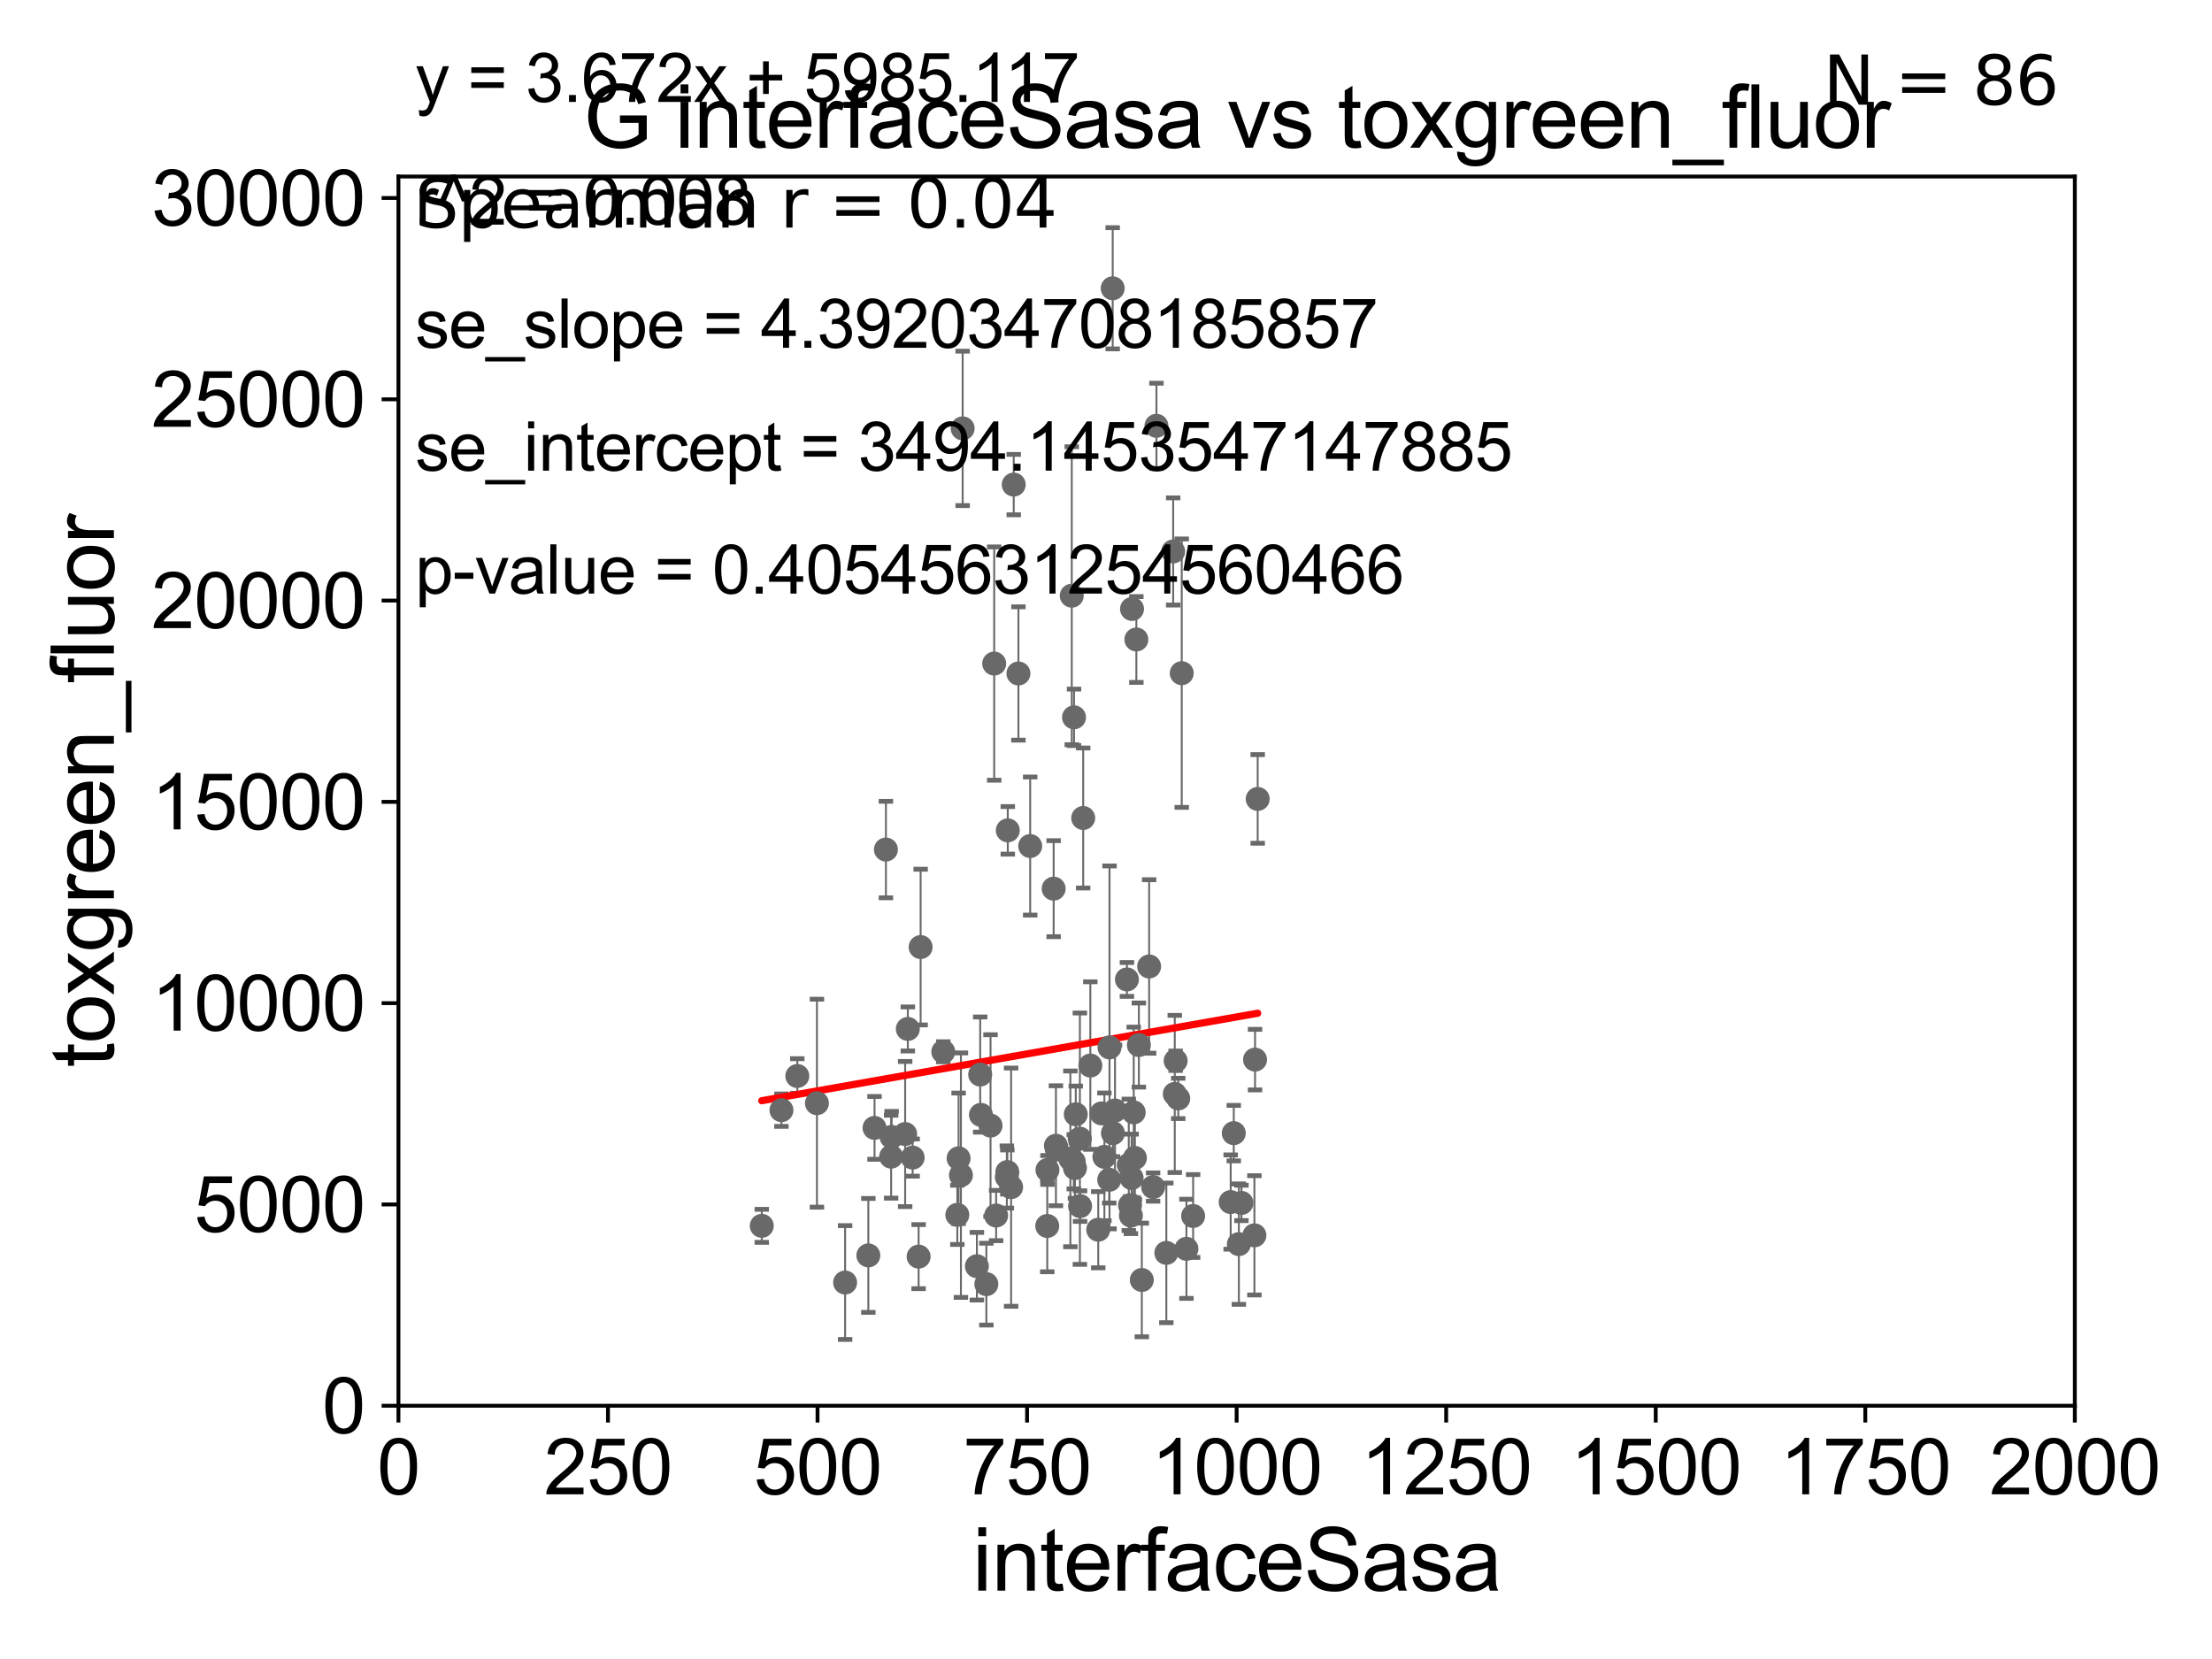 <?xml version="1.0" encoding="utf-8" standalone="no"?>
<!DOCTYPE svg PUBLIC "-//W3C//DTD SVG 1.1//EN"
  "http://www.w3.org/Graphics/SVG/1.1/DTD/svg11.dtd">
<svg xmlns:xlink="http://www.w3.org/1999/xlink" width="460.8pt" height="345.6pt" viewBox="0 0 460.8 345.6" xmlns="http://www.w3.org/2000/svg" version="1.1">
 <defs>
  <style type="text/css">*{stroke-linejoin: round; stroke-linecap: butt}</style>
 </defs>
 <g id="figure_1">
  <g id="patch_1">
   <path d="M 0 345.6 
L 460.8 345.6 
L 460.8 0 
L 0 0 
z
" style="fill: #ffffff"/>
  </g>
  <g id="axes_1">
   <g id="patch_2">
    <path d="M 83 292.84 
L 432.225 292.84 
L 432.225 36.775 
L 83 36.775 
z
" style="fill: #ffffff"/>
   </g>
   <g id="PathCollection_1">
    <defs>
     <path id="mb8cab427a7" d="M 0 1.118 
C 0.297 1.118 0.581 1 0.791 0.791 
C 1 0.581 1.118 0.297 1.118 0 
C 1.118 -0.297 1 -0.581 0.791 -0.791 
C 0.581 -1 0.297 -1.118 0 -1.118 
C -0.297 -1.118 -0.581 -1 -0.791 -0.791 
C -1 -0.581 -1.118 -0.297 -1.118 0 
C -1.118 0.297 -1 0.581 -0.791 0.791 
C -0.581 1 -0.297 1.118 0 1.118 
z
" style="stroke: #696969"/>
    </defs>
    <g clip-path="url(#p8eae36478c)">
     <use xlink:href="#mb8cab427a7" x="166.095" y="224.149" style="fill: #696969; stroke: #696969"/>
     <use xlink:href="#mb8cab427a7" x="235.821" y="126.86" style="fill: #696969; stroke: #696969"/>
     <use xlink:href="#mb8cab427a7" x="189.116" y="214.346" style="fill: #696969; stroke: #696969"/>
     <use xlink:href="#mb8cab427a7" x="224.103" y="232.13" style="fill: #696969; stroke: #696969"/>
     <use xlink:href="#mb8cab427a7" x="261.449" y="220.737" style="fill: #696969; stroke: #696969"/>
     <use xlink:href="#mb8cab427a7" x="231.131" y="218.193" style="fill: #696969; stroke: #696969"/>
     <use xlink:href="#mb8cab427a7" x="247.157" y="260.152" style="fill: #696969; stroke: #696969"/>
     <use xlink:href="#mb8cab427a7" x="218.162" y="255.389" style="fill: #696969; stroke: #696969"/>
     <use xlink:href="#mb8cab427a7" x="228.784" y="256.17" style="fill: #696969; stroke: #696969"/>
     <use xlink:href="#mb8cab427a7" x="223.933" y="243.324" style="fill: #696969; stroke: #696969"/>
     <use xlink:href="#mb8cab427a7" x="222.98" y="241.414" style="fill: #696969; stroke: #696969"/>
     <use xlink:href="#mb8cab427a7" x="230.066" y="240.991" style="fill: #696969; stroke: #696969"/>
     <use xlink:href="#mb8cab427a7" x="261.316" y="257.345" style="fill: #696969; stroke: #696969"/>
     <use xlink:href="#mb8cab427a7" x="239.386" y="201.333" style="fill: #696969; stroke: #696969"/>
     <use xlink:href="#mb8cab427a7" x="235.739" y="245.411" style="fill: #696969; stroke: #696969"/>
     <use xlink:href="#mb8cab427a7" x="204.349" y="232.249" style="fill: #696969; stroke: #696969"/>
     <use xlink:href="#mb8cab427a7" x="232.274" y="231.337" style="fill: #696969; stroke: #696969"/>
     <use xlink:href="#mb8cab427a7" x="191.784" y="197.292" style="fill: #696969; stroke: #696969"/>
     <use xlink:href="#mb8cab427a7" x="223.268" y="124.093" style="fill: #696969; stroke: #696969"/>
     <use xlink:href="#mb8cab427a7" x="237.247" y="217.703" style="fill: #696969; stroke: #696969"/>
     <use xlink:href="#mb8cab427a7" x="242.969" y="260.996" style="fill: #696969; stroke: #696969"/>
     <use xlink:href="#mb8cab427a7" x="219.493" y="185.122" style="fill: #696969; stroke: #696969"/>
     <use xlink:href="#mb8cab427a7" x="235.589" y="253.228" style="fill: #696969; stroke: #696969"/>
     <use xlink:href="#mb8cab427a7" x="199.694" y="241.298" style="fill: #696969; stroke: #696969"/>
     <use xlink:href="#mb8cab427a7" x="257.017" y="236.054" style="fill: #696969; stroke: #696969"/>
     <use xlink:href="#mb8cab427a7" x="231.075" y="245.773" style="fill: #696969; stroke: #696969"/>
     <use xlink:href="#mb8cab427a7" x="229.477" y="231.942" style="fill: #696969; stroke: #696969"/>
     <use xlink:href="#mb8cab427a7" x="231.796" y="60.054" style="fill: #696969; stroke: #696969"/>
     <use xlink:href="#mb8cab427a7" x="258.618" y="250.593" style="fill: #696969; stroke: #696969"/>
     <use xlink:href="#mb8cab427a7" x="236.42" y="241.221" style="fill: #696969; stroke: #696969"/>
     <use xlink:href="#mb8cab427a7" x="237.86" y="266.64" style="fill: #696969; stroke: #696969"/>
     <use xlink:href="#mb8cab427a7" x="212.157" y="140.296" style="fill: #696969; stroke: #696969"/>
     <use xlink:href="#mb8cab427a7" x="211.178" y="100.95" style="fill: #696969; stroke: #696969"/>
     <use xlink:href="#mb8cab427a7" x="223.738" y="149.431" style="fill: #696969; stroke: #696969"/>
     <use xlink:href="#mb8cab427a7" x="244.726" y="227.887" style="fill: #696969; stroke: #696969"/>
     <use xlink:href="#mb8cab427a7" x="220.169" y="239.45" style="fill: #696969; stroke: #696969"/>
     <use xlink:href="#mb8cab427a7" x="244.909" y="220.978" style="fill: #696969; stroke: #696969"/>
     <use xlink:href="#mb8cab427a7" x="224.958" y="237.211" style="fill: #696969; stroke: #696969"/>
     <use xlink:href="#mb8cab427a7" x="262.001" y="166.435" style="fill: #696969; stroke: #696969"/>
     <use xlink:href="#mb8cab427a7" x="235.145" y="242.656" style="fill: #696969; stroke: #696969"/>
     <use xlink:href="#mb8cab427a7" x="236.724" y="133.218" style="fill: #696969; stroke: #696969"/>
     <use xlink:href="#mb8cab427a7" x="207.111" y="138.234" style="fill: #696969; stroke: #696969"/>
     <use xlink:href="#mb8cab427a7" x="204.192" y="223.851" style="fill: #696969; stroke: #696969"/>
     <use xlink:href="#mb8cab427a7" x="245.451" y="228.822" style="fill: #696969; stroke: #696969"/>
     <use xlink:href="#mb8cab427a7" x="240.218" y="247.283" style="fill: #696969; stroke: #696969"/>
     <use xlink:href="#mb8cab427a7" x="176.053" y="267.172" style="fill: #696969; stroke: #696969"/>
     <use xlink:href="#mb8cab427a7" x="248.55" y="253.315" style="fill: #696969; stroke: #696969"/>
     <use xlink:href="#mb8cab427a7" x="258.077" y="259.174" style="fill: #696969; stroke: #696969"/>
     <use xlink:href="#mb8cab427a7" x="209.844" y="244.156" style="fill: #696969; stroke: #696969"/>
     <use xlink:href="#mb8cab427a7" x="209.94" y="172.979" style="fill: #696969; stroke: #696969"/>
     <use xlink:href="#mb8cab427a7" x="199.43" y="253.076" style="fill: #696969; stroke: #696969"/>
     <use xlink:href="#mb8cab427a7" x="244.393" y="114.876" style="fill: #696969; stroke: #696969"/>
     <use xlink:href="#mb8cab427a7" x="225.002" y="251.258" style="fill: #696969; stroke: #696969"/>
     <use xlink:href="#mb8cab427a7" x="203.504" y="263.778" style="fill: #696969; stroke: #696969"/>
     <use xlink:href="#mb8cab427a7" x="219.968" y="238.678" style="fill: #696969; stroke: #696969"/>
     <use xlink:href="#mb8cab427a7" x="170.182" y="229.811" style="fill: #696969; stroke: #696969"/>
     <use xlink:href="#mb8cab427a7" x="191.366" y="261.775" style="fill: #696969; stroke: #696969"/>
     <use xlink:href="#mb8cab427a7" x="223.685" y="242.015" style="fill: #696969; stroke: #696969"/>
     <use xlink:href="#mb8cab427a7" x="180.891" y="261.523" style="fill: #696969; stroke: #696969"/>
     <use xlink:href="#mb8cab427a7" x="162.787" y="231.271" style="fill: #696969; stroke: #696969"/>
     <use xlink:href="#mb8cab427a7" x="158.688" y="255.364" style="fill: #696969; stroke: #696969"/>
     <use xlink:href="#mb8cab427a7" x="218.206" y="243.729" style="fill: #696969; stroke: #696969"/>
     <use xlink:href="#mb8cab427a7" x="185.74" y="236.833" style="fill: #696969; stroke: #696969"/>
     <use xlink:href="#mb8cab427a7" x="188.562" y="236.239" style="fill: #696969; stroke: #696969"/>
     <use xlink:href="#mb8cab427a7" x="256.373" y="250.41" style="fill: #696969; stroke: #696969"/>
     <use xlink:href="#mb8cab427a7" x="231.845" y="236.052" style="fill: #696969; stroke: #696969"/>
     <use xlink:href="#mb8cab427a7" x="206.346" y="234.483" style="fill: #696969; stroke: #696969"/>
     <use xlink:href="#mb8cab427a7" x="227.137" y="221.974" style="fill: #696969; stroke: #696969"/>
     <use xlink:href="#mb8cab427a7" x="207.511" y="253.215" style="fill: #696969; stroke: #696969"/>
     <use xlink:href="#mb8cab427a7" x="236.174" y="231.731" style="fill: #696969; stroke: #696969"/>
     <use xlink:href="#mb8cab427a7" x="196.505" y="219.1" style="fill: #696969; stroke: #696969"/>
     <use xlink:href="#mb8cab427a7" x="182.182" y="234.958" style="fill: #696969; stroke: #696969"/>
     <use xlink:href="#mb8cab427a7" x="200.177" y="244.806" style="fill: #696969; stroke: #696969"/>
     <use xlink:href="#mb8cab427a7" x="214.605" y="176.243" style="fill: #696969; stroke: #696969"/>
     <use xlink:href="#mb8cab427a7" x="225.65" y="170.402" style="fill: #696969; stroke: #696969"/>
     <use xlink:href="#mb8cab427a7" x="235.4" y="251.071" style="fill: #696969; stroke: #696969"/>
     <use xlink:href="#mb8cab427a7" x="184.551" y="176.976" style="fill: #696969; stroke: #696969"/>
     <use xlink:href="#mb8cab427a7" x="209.744" y="245.19" style="fill: #696969; stroke: #696969"/>
     <use xlink:href="#mb8cab427a7" x="205.477" y="267.506" style="fill: #696969; stroke: #696969"/>
     <use xlink:href="#mb8cab427a7" x="246.177" y="140.234" style="fill: #696969; stroke: #696969"/>
     <use xlink:href="#mb8cab427a7" x="200.539" y="89.24" style="fill: #696969; stroke: #696969"/>
     <use xlink:href="#mb8cab427a7" x="234.761" y="204.035" style="fill: #696969; stroke: #696969"/>
     <use xlink:href="#mb8cab427a7" x="210.633" y="247.308" style="fill: #696969; stroke: #696969"/>
     <use xlink:href="#mb8cab427a7" x="240.907" y="88.704" style="fill: #696969; stroke: #696969"/>
     <use xlink:href="#mb8cab427a7" x="190.121" y="241.145" style="fill: #696969; stroke: #696969"/>
     <use xlink:href="#mb8cab427a7" x="185.639" y="240.953" style="fill: #696969; stroke: #696969"/>
    </g>
   </g>
   <g id="matplotlib.axis_1">
    <g id="xtick_1">
     <g id="line2d_1">
      <defs>
       <path id="ma872a1ecac" d="M 0 0 
L 0 3.5 
" style="stroke: #000000; stroke-width: 0.8"/>
      </defs>
      <g>
       <use xlink:href="#ma872a1ecac" x="83" y="292.84" style="stroke: #000000; stroke-width: 0.8"/>
      </g>
     </g>
     <g id="text_1">
      <!-- 0 -->
      <g transform="translate(78.551 311.293)scale(0.16 -0.16)">
       <defs>
        <path id="ArialMT-30" d="M 266 2259 
Q 266 3072 433 3567 
Q 600 4063 929 4331 
Q 1259 4600 1759 4600 
Q 2128 4600 2406 4451 
Q 2684 4303 2865 4023 
Q 3047 3744 3150 3342 
Q 3253 2941 3253 2259 
Q 3253 1453 3087 958 
Q 2922 463 2592 192 
Q 2263 -78 1759 -78 
Q 1097 -78 719 397 
Q 266 969 266 2259 
z
M 844 2259 
Q 844 1131 1108 757 
Q 1372 384 1759 384 
Q 2147 384 2411 759 
Q 2675 1134 2675 2259 
Q 2675 3391 2411 3762 
Q 2147 4134 1753 4134 
Q 1366 4134 1134 3806 
Q 844 3388 844 2259 
z
" transform="scale(0.016)"/>
       </defs>
       <use xlink:href="#ArialMT-30"/>
      </g>
     </g>
    </g>
    <g id="xtick_2">
     <g id="line2d_2">
      <g>
       <use xlink:href="#ma872a1ecac" x="126.653" y="292.84" style="stroke: #000000; stroke-width: 0.8"/>
      </g>
     </g>
     <g id="text_2">
      <!-- 250 -->
      <g transform="translate(113.307 311.293)scale(0.16 -0.16)">
       <defs>
        <path id="ArialMT-32" d="M 3222 541 
L 3222 0 
L 194 0 
Q 188 203 259 391 
Q 375 700 629 1000 
Q 884 1300 1366 1694 
Q 2113 2306 2375 2664 
Q 2638 3022 2638 3341 
Q 2638 3675 2398 3904 
Q 2159 4134 1775 4134 
Q 1369 4134 1125 3890 
Q 881 3647 878 3216 
L 300 3275 
Q 359 3922 746 4261 
Q 1134 4600 1788 4600 
Q 2447 4600 2831 4234 
Q 3216 3869 3216 3328 
Q 3216 3053 3103 2787 
Q 2991 2522 2730 2228 
Q 2469 1934 1863 1422 
Q 1356 997 1212 845 
Q 1069 694 975 541 
L 3222 541 
z
" transform="scale(0.016)"/>
        <path id="ArialMT-35" d="M 266 1200 
L 856 1250 
Q 922 819 1161 601 
Q 1400 384 1738 384 
Q 2144 384 2425 690 
Q 2706 997 2706 1503 
Q 2706 1984 2436 2262 
Q 2166 2541 1728 2541 
Q 1456 2541 1237 2417 
Q 1019 2294 894 2097 
L 366 2166 
L 809 4519 
L 3088 4519 
L 3088 3981 
L 1259 3981 
L 1013 2750 
Q 1425 3038 1878 3038 
Q 2478 3038 2890 2622 
Q 3303 2206 3303 1553 
Q 3303 931 2941 478 
Q 2500 -78 1738 -78 
Q 1113 -78 717 272 
Q 322 622 266 1200 
z
" transform="scale(0.016)"/>
       </defs>
       <use xlink:href="#ArialMT-32"/>
       <use xlink:href="#ArialMT-35" x="55.615"/>
       <use xlink:href="#ArialMT-30" x="111.23"/>
      </g>
     </g>
    </g>
    <g id="xtick_3">
     <g id="line2d_3">
      <g>
       <use xlink:href="#ma872a1ecac" x="170.306" y="292.84" style="stroke: #000000; stroke-width: 0.8"/>
      </g>
     </g>
     <g id="text_3">
      <!-- 500 -->
      <g transform="translate(156.96 311.293)scale(0.16 -0.16)">
       <use xlink:href="#ArialMT-35"/>
       <use xlink:href="#ArialMT-30" x="55.615"/>
       <use xlink:href="#ArialMT-30" x="111.23"/>
      </g>
     </g>
    </g>
    <g id="xtick_4">
     <g id="line2d_4">
      <g>
       <use xlink:href="#ma872a1ecac" x="213.959" y="292.84" style="stroke: #000000; stroke-width: 0.8"/>
      </g>
     </g>
     <g id="text_4">
      <!-- 750 -->
      <g transform="translate(200.613 311.293)scale(0.16 -0.16)">
       <defs>
        <path id="ArialMT-37" d="M 303 3981 
L 303 4522 
L 3269 4522 
L 3269 4084 
Q 2831 3619 2401 2847 
Q 1972 2075 1738 1259 
Q 1569 684 1522 0 
L 944 0 
Q 953 541 1156 1306 
Q 1359 2072 1739 2783 
Q 2119 3494 2547 3981 
L 303 3981 
z
" transform="scale(0.016)"/>
       </defs>
       <use xlink:href="#ArialMT-37"/>
       <use xlink:href="#ArialMT-35" x="55.615"/>
       <use xlink:href="#ArialMT-30" x="111.23"/>
      </g>
     </g>
    </g>
    <g id="xtick_5">
     <g id="line2d_5">
      <g>
       <use xlink:href="#ma872a1ecac" x="257.613" y="292.84" style="stroke: #000000; stroke-width: 0.8"/>
      </g>
     </g>
     <g id="text_5">
      <!-- 1000 -->
      <g transform="translate(239.817 311.293)scale(0.16 -0.16)">
       <defs>
        <path id="ArialMT-31" d="M 2384 0 
L 1822 0 
L 1822 3584 
Q 1619 3391 1289 3197 
Q 959 3003 697 2906 
L 697 3450 
Q 1169 3672 1522 3987 
Q 1875 4303 2022 4600 
L 2384 4600 
L 2384 0 
z
" transform="scale(0.016)"/>
       </defs>
       <use xlink:href="#ArialMT-31"/>
       <use xlink:href="#ArialMT-30" x="55.615"/>
       <use xlink:href="#ArialMT-30" x="111.23"/>
       <use xlink:href="#ArialMT-30" x="166.846"/>
      </g>
     </g>
    </g>
    <g id="xtick_6">
     <g id="line2d_6">
      <g>
       <use xlink:href="#ma872a1ecac" x="301.266" y="292.84" style="stroke: #000000; stroke-width: 0.8"/>
      </g>
     </g>
     <g id="text_6">
      <!-- 1250 -->
      <g transform="translate(283.471 311.293)scale(0.16 -0.16)">
       <use xlink:href="#ArialMT-31"/>
       <use xlink:href="#ArialMT-32" x="55.615"/>
       <use xlink:href="#ArialMT-35" x="111.23"/>
       <use xlink:href="#ArialMT-30" x="166.846"/>
      </g>
     </g>
    </g>
    <g id="xtick_7">
     <g id="line2d_7">
      <g>
       <use xlink:href="#ma872a1ecac" x="344.919" y="292.84" style="stroke: #000000; stroke-width: 0.8"/>
      </g>
     </g>
     <g id="text_7">
      <!-- 1500 -->
      <g transform="translate(327.124 311.293)scale(0.16 -0.16)">
       <use xlink:href="#ArialMT-31"/>
       <use xlink:href="#ArialMT-35" x="55.615"/>
       <use xlink:href="#ArialMT-30" x="111.23"/>
       <use xlink:href="#ArialMT-30" x="166.846"/>
      </g>
     </g>
    </g>
    <g id="xtick_8">
     <g id="line2d_8">
      <g>
       <use xlink:href="#ma872a1ecac" x="388.572" y="292.84" style="stroke: #000000; stroke-width: 0.8"/>
      </g>
     </g>
     <g id="text_8">
      <!-- 1750 -->
      <g transform="translate(370.777 311.293)scale(0.16 -0.16)">
       <use xlink:href="#ArialMT-31"/>
       <use xlink:href="#ArialMT-37" x="55.615"/>
       <use xlink:href="#ArialMT-35" x="111.23"/>
       <use xlink:href="#ArialMT-30" x="166.846"/>
      </g>
     </g>
    </g>
    <g id="xtick_9">
     <g id="line2d_9">
      <g>
       <use xlink:href="#ma872a1ecac" x="432.225" y="292.84" style="stroke: #000000; stroke-width: 0.8"/>
      </g>
     </g>
     <g id="text_9">
      <!-- 2000 -->
      <g transform="translate(414.43 311.293)scale(0.16 -0.16)">
       <use xlink:href="#ArialMT-32"/>
       <use xlink:href="#ArialMT-30" x="55.615"/>
       <use xlink:href="#ArialMT-30" x="111.23"/>
       <use xlink:href="#ArialMT-30" x="166.846"/>
      </g>
     </g>
    </g>
    <g id="text_10">
     <!-- interfaceSasa -->
     <g transform="translate(202.583 331.357)scale(0.18 -0.18)">
      <defs>
       <path id="ArialMT-69" d="M 425 3934 
L 425 4581 
L 988 4581 
L 988 3934 
L 425 3934 
z
M 425 0 
L 425 3319 
L 988 3319 
L 988 0 
L 425 0 
z
" transform="scale(0.016)"/>
       <path id="ArialMT-6e" d="M 422 0 
L 422 3319 
L 928 3319 
L 928 2847 
Q 1294 3394 1984 3394 
Q 2284 3394 2536 3286 
Q 2788 3178 2913 3003 
Q 3038 2828 3088 2588 
Q 3119 2431 3119 2041 
L 3119 0 
L 2556 0 
L 2556 2019 
Q 2556 2363 2490 2533 
Q 2425 2703 2258 2804 
Q 2091 2906 1866 2906 
Q 1506 2906 1245 2678 
Q 984 2450 984 1813 
L 984 0 
L 422 0 
z
" transform="scale(0.016)"/>
       <path id="ArialMT-74" d="M 1650 503 
L 1731 6 
Q 1494 -44 1306 -44 
Q 1000 -44 831 53 
Q 663 150 594 308 
Q 525 466 525 972 
L 525 2881 
L 113 2881 
L 113 3319 
L 525 3319 
L 525 4141 
L 1084 4478 
L 1084 3319 
L 1650 3319 
L 1650 2881 
L 1084 2881 
L 1084 941 
Q 1084 700 1114 631 
Q 1144 563 1211 522 
Q 1278 481 1403 481 
Q 1497 481 1650 503 
z
" transform="scale(0.016)"/>
       <path id="ArialMT-65" d="M 2694 1069 
L 3275 997 
Q 3138 488 2766 206 
Q 2394 -75 1816 -75 
Q 1088 -75 661 373 
Q 234 822 234 1631 
Q 234 2469 665 2931 
Q 1097 3394 1784 3394 
Q 2450 3394 2872 2941 
Q 3294 2488 3294 1666 
Q 3294 1616 3291 1516 
L 816 1516 
Q 847 969 1125 678 
Q 1403 388 1819 388 
Q 2128 388 2347 550 
Q 2566 713 2694 1069 
z
M 847 1978 
L 2700 1978 
Q 2663 2397 2488 2606 
Q 2219 2931 1791 2931 
Q 1403 2931 1139 2672 
Q 875 2413 847 1978 
z
" transform="scale(0.016)"/>
       <path id="ArialMT-72" d="M 416 0 
L 416 3319 
L 922 3319 
L 922 2816 
Q 1116 3169 1280 3281 
Q 1444 3394 1641 3394 
Q 1925 3394 2219 3213 
L 2025 2691 
Q 1819 2813 1613 2813 
Q 1428 2813 1281 2702 
Q 1134 2591 1072 2394 
Q 978 2094 978 1738 
L 978 0 
L 416 0 
z
" transform="scale(0.016)"/>
       <path id="ArialMT-66" d="M 556 0 
L 556 2881 
L 59 2881 
L 59 3319 
L 556 3319 
L 556 3672 
Q 556 4006 616 4169 
Q 697 4388 901 4523 
Q 1106 4659 1475 4659 
Q 1713 4659 2000 4603 
L 1916 4113 
Q 1741 4144 1584 4144 
Q 1328 4144 1222 4034 
Q 1116 3925 1116 3625 
L 1116 3319 
L 1763 3319 
L 1763 2881 
L 1116 2881 
L 1116 0 
L 556 0 
z
" transform="scale(0.016)"/>
       <path id="ArialMT-61" d="M 2588 409 
Q 2275 144 1986 34 
Q 1697 -75 1366 -75 
Q 819 -75 525 192 
Q 231 459 231 875 
Q 231 1119 342 1320 
Q 453 1522 633 1644 
Q 813 1766 1038 1828 
Q 1203 1872 1538 1913 
Q 2219 1994 2541 2106 
Q 2544 2222 2544 2253 
Q 2544 2597 2384 2738 
Q 2169 2928 1744 2928 
Q 1347 2928 1158 2789 
Q 969 2650 878 2297 
L 328 2372 
Q 403 2725 575 2942 
Q 747 3159 1072 3276 
Q 1397 3394 1825 3394 
Q 2250 3394 2515 3294 
Q 2781 3194 2906 3042 
Q 3031 2891 3081 2659 
Q 3109 2516 3109 2141 
L 3109 1391 
Q 3109 606 3145 398 
Q 3181 191 3288 0 
L 2700 0 
Q 2613 175 2588 409 
z
M 2541 1666 
Q 2234 1541 1622 1453 
Q 1275 1403 1131 1340 
Q 988 1278 909 1158 
Q 831 1038 831 891 
Q 831 666 1001 516 
Q 1172 366 1500 366 
Q 1825 366 2078 508 
Q 2331 650 2450 897 
Q 2541 1088 2541 1459 
L 2541 1666 
z
" transform="scale(0.016)"/>
       <path id="ArialMT-63" d="M 2588 1216 
L 3141 1144 
Q 3050 572 2676 248 
Q 2303 -75 1759 -75 
Q 1078 -75 664 370 
Q 250 816 250 1647 
Q 250 2184 428 2587 
Q 606 2991 970 3192 
Q 1334 3394 1763 3394 
Q 2303 3394 2647 3120 
Q 2991 2847 3088 2344 
L 2541 2259 
Q 2463 2594 2264 2762 
Q 2066 2931 1784 2931 
Q 1359 2931 1093 2626 
Q 828 2322 828 1663 
Q 828 994 1084 691 
Q 1341 388 1753 388 
Q 2084 388 2306 591 
Q 2528 794 2588 1216 
z
" transform="scale(0.016)"/>
       <path id="ArialMT-53" d="M 288 1472 
L 859 1522 
Q 900 1178 1048 958 
Q 1197 738 1509 602 
Q 1822 466 2213 466 
Q 2559 466 2825 569 
Q 3091 672 3220 851 
Q 3350 1031 3350 1244 
Q 3350 1459 3225 1620 
Q 3100 1781 2813 1891 
Q 2628 1963 1997 2114 
Q 1366 2266 1113 2400 
Q 784 2572 623 2826 
Q 463 3081 463 3397 
Q 463 3744 659 4045 
Q 856 4347 1234 4503 
Q 1613 4659 2075 4659 
Q 2584 4659 2973 4495 
Q 3363 4331 3572 4012 
Q 3781 3694 3797 3291 
L 3216 3247 
Q 3169 3681 2898 3903 
Q 2628 4125 2100 4125 
Q 1550 4125 1298 3923 
Q 1047 3722 1047 3438 
Q 1047 3191 1225 3031 
Q 1400 2872 2139 2705 
Q 2878 2538 3153 2413 
Q 3553 2228 3743 1945 
Q 3934 1663 3934 1294 
Q 3934 928 3725 604 
Q 3516 281 3123 101 
Q 2731 -78 2241 -78 
Q 1619 -78 1198 103 
Q 778 284 539 648 
Q 300 1013 288 1472 
z
" transform="scale(0.016)"/>
       <path id="ArialMT-73" d="M 197 991 
L 753 1078 
Q 800 744 1014 566 
Q 1228 388 1613 388 
Q 2000 388 2187 545 
Q 2375 703 2375 916 
Q 2375 1106 2209 1216 
Q 2094 1291 1634 1406 
Q 1016 1563 777 1677 
Q 538 1791 414 1992 
Q 291 2194 291 2438 
Q 291 2659 392 2848 
Q 494 3038 669 3163 
Q 800 3259 1026 3326 
Q 1253 3394 1513 3394 
Q 1903 3394 2198 3281 
Q 2494 3169 2634 2976 
Q 2775 2784 2828 2463 
L 2278 2388 
Q 2241 2644 2061 2787 
Q 1881 2931 1553 2931 
Q 1166 2931 1000 2803 
Q 834 2675 834 2503 
Q 834 2394 903 2306 
Q 972 2216 1119 2156 
Q 1203 2125 1616 2013 
Q 2213 1853 2448 1751 
Q 2684 1650 2818 1456 
Q 2953 1263 2953 975 
Q 2953 694 2789 445 
Q 2625 197 2315 61 
Q 2006 -75 1616 -75 
Q 969 -75 630 194 
Q 291 463 197 991 
z
" transform="scale(0.016)"/>
      </defs>
      <use xlink:href="#ArialMT-69"/>
      <use xlink:href="#ArialMT-6e" x="22.217"/>
      <use xlink:href="#ArialMT-74" x="77.832"/>
      <use xlink:href="#ArialMT-65" x="105.615"/>
      <use xlink:href="#ArialMT-72" x="161.23"/>
      <use xlink:href="#ArialMT-66" x="194.531"/>
      <use xlink:href="#ArialMT-61" x="222.314"/>
      <use xlink:href="#ArialMT-63" x="277.93"/>
      <use xlink:href="#ArialMT-65" x="327.93"/>
      <use xlink:href="#ArialMT-53" x="383.545"/>
      <use xlink:href="#ArialMT-61" x="450.244"/>
      <use xlink:href="#ArialMT-73" x="505.859"/>
      <use xlink:href="#ArialMT-61" x="555.859"/>
     </g>
    </g>
   </g>
   <g id="matplotlib.axis_2">
    <g id="ytick_1">
     <g id="line2d_10">
      <defs>
       <path id="m1e2da13094" d="M 0 0 
L -3.5 0 
" style="stroke: #000000; stroke-width: 0.8"/>
      </defs>
      <g>
       <use xlink:href="#m1e2da13094" x="83" y="292.84" style="stroke: #000000; stroke-width: 0.8"/>
      </g>
     </g>
     <g id="text_11">
      <!-- 0 -->
      <g transform="translate(67.103 298.566)scale(0.16 -0.16)">
       <use xlink:href="#ArialMT-30"/>
      </g>
     </g>
    </g>
    <g id="ytick_2">
     <g id="line2d_11">
      <g>
       <use xlink:href="#m1e2da13094" x="83" y="250.908" style="stroke: #000000; stroke-width: 0.8"/>
      </g>
     </g>
     <g id="text_12">
      <!-- 5000 -->
      <g transform="translate(40.41 256.634)scale(0.16 -0.16)">
       <use xlink:href="#ArialMT-35"/>
       <use xlink:href="#ArialMT-30" x="55.615"/>
       <use xlink:href="#ArialMT-30" x="111.23"/>
       <use xlink:href="#ArialMT-30" x="166.846"/>
      </g>
     </g>
    </g>
    <g id="ytick_3">
     <g id="line2d_12">
      <g>
       <use xlink:href="#m1e2da13094" x="83" y="208.976" style="stroke: #000000; stroke-width: 0.8"/>
      </g>
     </g>
     <g id="text_13">
      <!-- 10000 -->
      <g transform="translate(31.512 214.702)scale(0.16 -0.16)">
       <use xlink:href="#ArialMT-31"/>
       <use xlink:href="#ArialMT-30" x="55.615"/>
       <use xlink:href="#ArialMT-30" x="111.23"/>
       <use xlink:href="#ArialMT-30" x="166.846"/>
       <use xlink:href="#ArialMT-30" x="222.461"/>
      </g>
     </g>
    </g>
    <g id="ytick_4">
     <g id="line2d_13">
      <g>
       <use xlink:href="#m1e2da13094" x="83" y="167.043" style="stroke: #000000; stroke-width: 0.8"/>
      </g>
     </g>
     <g id="text_14">
      <!-- 15000 -->
      <g transform="translate(31.512 172.77)scale(0.16 -0.16)">
       <use xlink:href="#ArialMT-31"/>
       <use xlink:href="#ArialMT-35" x="55.615"/>
       <use xlink:href="#ArialMT-30" x="111.23"/>
       <use xlink:href="#ArialMT-30" x="166.846"/>
       <use xlink:href="#ArialMT-30" x="222.461"/>
      </g>
     </g>
    </g>
    <g id="ytick_5">
     <g id="line2d_14">
      <g>
       <use xlink:href="#m1e2da13094" x="83" y="125.111" style="stroke: #000000; stroke-width: 0.8"/>
      </g>
     </g>
     <g id="text_15">
      <!-- 20000 -->
      <g transform="translate(31.512 130.837)scale(0.16 -0.16)">
       <use xlink:href="#ArialMT-32"/>
       <use xlink:href="#ArialMT-30" x="55.615"/>
       <use xlink:href="#ArialMT-30" x="111.23"/>
       <use xlink:href="#ArialMT-30" x="166.846"/>
       <use xlink:href="#ArialMT-30" x="222.461"/>
      </g>
     </g>
    </g>
    <g id="ytick_6">
     <g id="line2d_15">
      <g>
       <use xlink:href="#m1e2da13094" x="83" y="83.179" style="stroke: #000000; stroke-width: 0.8"/>
      </g>
     </g>
     <g id="text_16">
      <!-- 25000 -->
      <g transform="translate(31.512 88.905)scale(0.16 -0.16)">
       <use xlink:href="#ArialMT-32"/>
       <use xlink:href="#ArialMT-35" x="55.615"/>
       <use xlink:href="#ArialMT-30" x="111.23"/>
       <use xlink:href="#ArialMT-30" x="166.846"/>
       <use xlink:href="#ArialMT-30" x="222.461"/>
      </g>
     </g>
    </g>
    <g id="ytick_7">
     <g id="line2d_16">
      <g>
       <use xlink:href="#m1e2da13094" x="83" y="41.247" style="stroke: #000000; stroke-width: 0.8"/>
      </g>
     </g>
     <g id="text_17">
      <!-- 30000 -->
      <g transform="translate(31.512 46.973)scale(0.16 -0.16)">
       <defs>
        <path id="ArialMT-33" d="M 269 1209 
L 831 1284 
Q 928 806 1161 595 
Q 1394 384 1728 384 
Q 2125 384 2398 659 
Q 2672 934 2672 1341 
Q 2672 1728 2419 1979 
Q 2166 2231 1775 2231 
Q 1616 2231 1378 2169 
L 1441 2663 
Q 1497 2656 1531 2656 
Q 1891 2656 2178 2843 
Q 2466 3031 2466 3422 
Q 2466 3731 2256 3934 
Q 2047 4138 1716 4138 
Q 1388 4138 1169 3931 
Q 950 3725 888 3313 
L 325 3413 
Q 428 3978 793 4289 
Q 1159 4600 1703 4600 
Q 2078 4600 2393 4439 
Q 2709 4278 2876 4000 
Q 3044 3722 3044 3409 
Q 3044 3113 2884 2869 
Q 2725 2625 2413 2481 
Q 2819 2388 3044 2092 
Q 3269 1797 3269 1353 
Q 3269 753 2831 336 
Q 2394 -81 1725 -81 
Q 1122 -81 723 278 
Q 325 638 269 1209 
z
" transform="scale(0.016)"/>
       </defs>
       <use xlink:href="#ArialMT-33"/>
       <use xlink:href="#ArialMT-30" x="55.615"/>
       <use xlink:href="#ArialMT-30" x="111.23"/>
       <use xlink:href="#ArialMT-30" x="166.846"/>
       <use xlink:href="#ArialMT-30" x="222.461"/>
      </g>
     </g>
    </g>
    <g id="text_18">
     <!-- toxgreen_fluor -->
     <g transform="translate(23.724 222.34)rotate(-90)scale(0.18 -0.18)">
      <defs>
       <path id="ArialMT-6f" d="M 213 1659 
Q 213 2581 725 3025 
Q 1153 3394 1769 3394 
Q 2453 3394 2887 2945 
Q 3322 2497 3322 1706 
Q 3322 1066 3130 698 
Q 2938 331 2570 128 
Q 2203 -75 1769 -75 
Q 1072 -75 642 372 
Q 213 819 213 1659 
z
M 791 1659 
Q 791 1022 1069 705 
Q 1347 388 1769 388 
Q 2188 388 2466 706 
Q 2744 1025 2744 1678 
Q 2744 2294 2464 2611 
Q 2184 2928 1769 2928 
Q 1347 2928 1069 2612 
Q 791 2297 791 1659 
z
" transform="scale(0.016)"/>
       <path id="ArialMT-78" d="M 47 0 
L 1259 1725 
L 138 3319 
L 841 3319 
L 1350 2541 
Q 1494 2319 1581 2169 
Q 1719 2375 1834 2534 
L 2394 3319 
L 3066 3319 
L 1919 1756 
L 3153 0 
L 2463 0 
L 1781 1031 
L 1600 1309 
L 728 0 
L 47 0 
z
" transform="scale(0.016)"/>
       <path id="ArialMT-67" d="M 319 -275 
L 866 -356 
Q 900 -609 1056 -725 
Q 1266 -881 1628 -881 
Q 2019 -881 2231 -725 
Q 2444 -569 2519 -288 
Q 2563 -116 2559 434 
Q 2191 0 1641 0 
Q 956 0 581 494 
Q 206 988 206 1678 
Q 206 2153 378 2554 
Q 550 2956 876 3175 
Q 1203 3394 1644 3394 
Q 2231 3394 2613 2919 
L 2613 3319 
L 3131 3319 
L 3131 450 
Q 3131 -325 2973 -648 
Q 2816 -972 2473 -1159 
Q 2131 -1347 1631 -1347 
Q 1038 -1347 672 -1080 
Q 306 -813 319 -275 
z
M 784 1719 
Q 784 1066 1043 766 
Q 1303 466 1694 466 
Q 2081 466 2343 764 
Q 2606 1063 2606 1700 
Q 2606 2309 2336 2618 
Q 2066 2928 1684 2928 
Q 1309 2928 1046 2623 
Q 784 2319 784 1719 
z
" transform="scale(0.016)"/>
       <path id="ArialMT-5f" d="M -97 -1272 
L -97 -866 
L 3631 -866 
L 3631 -1272 
L -97 -1272 
z
" transform="scale(0.016)"/>
       <path id="ArialMT-6c" d="M 409 0 
L 409 4581 
L 972 4581 
L 972 0 
L 409 0 
z
" transform="scale(0.016)"/>
       <path id="ArialMT-75" d="M 2597 0 
L 2597 488 
Q 2209 -75 1544 -75 
Q 1250 -75 995 37 
Q 741 150 617 320 
Q 494 491 444 738 
Q 409 903 409 1263 
L 409 3319 
L 972 3319 
L 972 1478 
Q 972 1038 1006 884 
Q 1059 663 1231 536 
Q 1403 409 1656 409 
Q 1909 409 2131 539 
Q 2353 669 2445 892 
Q 2538 1116 2538 1541 
L 2538 3319 
L 3100 3319 
L 3100 0 
L 2597 0 
z
" transform="scale(0.016)"/>
      </defs>
      <use xlink:href="#ArialMT-74"/>
      <use xlink:href="#ArialMT-6f" x="27.783"/>
      <use xlink:href="#ArialMT-78" x="83.398"/>
      <use xlink:href="#ArialMT-67" x="133.398"/>
      <use xlink:href="#ArialMT-72" x="189.014"/>
      <use xlink:href="#ArialMT-65" x="222.314"/>
      <use xlink:href="#ArialMT-65" x="277.93"/>
      <use xlink:href="#ArialMT-6e" x="333.545"/>
      <use xlink:href="#ArialMT-5f" x="389.16"/>
      <use xlink:href="#ArialMT-66" x="444.775"/>
      <use xlink:href="#ArialMT-6c" x="472.559"/>
      <use xlink:href="#ArialMT-75" x="494.775"/>
      <use xlink:href="#ArialMT-6f" x="550.391"/>
      <use xlink:href="#ArialMT-72" x="606.006"/>
     </g>
    </g>
   </g>
   <g id="LineCollection_1">
    <path d="M 166.095 227.752 
L 166.095 220.546 
" clip-path="url(#p8eae36478c)" style="fill: none; stroke: #696969; stroke-width: 0.4"/>
    <path d="M 235.821 127.433 
L 235.821 126.287 
" clip-path="url(#p8eae36478c)" style="fill: none; stroke: #696969; stroke-width: 0.4"/>
    <path d="M 189.116 218.933 
L 189.116 209.759 
" clip-path="url(#p8eae36478c)" style="fill: none; stroke: #696969; stroke-width: 0.4"/>
    <path d="M 224.103 238.009 
L 224.103 226.252 
" clip-path="url(#p8eae36478c)" style="fill: none; stroke: #696969; stroke-width: 0.4"/>
    <path d="M 261.449 227.045 
L 261.449 214.429 
" clip-path="url(#p8eae36478c)" style="fill: none; stroke: #696969; stroke-width: 0.4"/>
    <path d="M 231.131 255.99 
L 231.131 180.395 
" clip-path="url(#p8eae36478c)" style="fill: none; stroke: #696969; stroke-width: 0.4"/>
    <path d="M 247.157 270.479 
L 247.157 249.825 
" clip-path="url(#p8eae36478c)" style="fill: none; stroke: #696969; stroke-width: 0.4"/>
    <path d="M 218.162 264.935 
L 218.162 245.842 
" clip-path="url(#p8eae36478c)" style="fill: none; stroke: #696969; stroke-width: 0.4"/>
    <path d="M 228.784 264.106 
L 228.784 248.235 
" clip-path="url(#p8eae36478c)" style="fill: none; stroke: #696969; stroke-width: 0.4"/>
    <path d="M 223.933 249.625 
L 223.933 237.023 
" clip-path="url(#p8eae36478c)" style="fill: none; stroke: #696969; stroke-width: 0.4"/>
    <path d="M 222.98 259.719 
L 222.98 223.109 
" clip-path="url(#p8eae36478c)" style="fill: none; stroke: #696969; stroke-width: 0.4"/>
    <path d="M 230.066 254.291 
L 230.066 227.69 
" clip-path="url(#p8eae36478c)" style="fill: none; stroke: #696969; stroke-width: 0.4"/>
    <path d="M 261.316 269.768 
L 261.316 244.921 
" clip-path="url(#p8eae36478c)" style="fill: none; stroke: #696969; stroke-width: 0.4"/>
    <path d="M 239.386 219.402 
L 239.386 183.264 
" clip-path="url(#p8eae36478c)" style="fill: none; stroke: #696969; stroke-width: 0.4"/>
    <path d="M 235.739 254.561 
L 235.739 236.261 
" clip-path="url(#p8eae36478c)" style="fill: none; stroke: #696969; stroke-width: 0.4"/>
    <path d="M 204.349 232.828 
L 204.349 231.671 
" clip-path="url(#p8eae36478c)" style="fill: none; stroke: #696969; stroke-width: 0.4"/>
    <path d="M 232.274 244.983 
L 232.274 217.691 
" clip-path="url(#p8eae36478c)" style="fill: none; stroke: #696969; stroke-width: 0.4"/>
    <path d="M 191.784 213.509 
L 191.784 181.075 
" clip-path="url(#p8eae36478c)" style="fill: none; stroke: #696969; stroke-width: 0.4"/>
    <path d="M 223.268 155.126 
L 223.268 93.061 
" clip-path="url(#p8eae36478c)" style="fill: none; stroke: #696969; stroke-width: 0.4"/>
    <path d="M 237.247 226.46 
L 237.247 208.945 
" clip-path="url(#p8eae36478c)" style="fill: none; stroke: #696969; stroke-width: 0.4"/>
    <path d="M 242.969 275.536 
L 242.969 246.456 
" clip-path="url(#p8eae36478c)" style="fill: none; stroke: #696969; stroke-width: 0.4"/>
    <path d="M 219.493 195.125 
L 219.493 175.12 
" clip-path="url(#p8eae36478c)" style="fill: none; stroke: #696969; stroke-width: 0.4"/>
    <path d="M 235.589 256.978 
L 235.589 249.479 
" clip-path="url(#p8eae36478c)" style="fill: none; stroke: #696969; stroke-width: 0.4"/>
    <path d="M 199.694 254.894 
L 199.694 227.701 
" clip-path="url(#p8eae36478c)" style="fill: none; stroke: #696969; stroke-width: 0.4"/>
    <path d="M 257.017 241.833 
L 257.017 230.275 
" clip-path="url(#p8eae36478c)" style="fill: none; stroke: #696969; stroke-width: 0.4"/>
    <path d="M 231.075 250.612 
L 231.075 240.934 
" clip-path="url(#p8eae36478c)" style="fill: none; stroke: #696969; stroke-width: 0.4"/>
    <path d="M 229.477 232.712 
L 229.477 231.172 
" clip-path="url(#p8eae36478c)" style="fill: none; stroke: #696969; stroke-width: 0.4"/>
    <path d="M 231.796 72.677 
L 231.796 47.43 
" clip-path="url(#p8eae36478c)" style="fill: none; stroke: #696969; stroke-width: 0.4"/>
    <path d="M 258.618 254.274 
L 258.618 246.912 
" clip-path="url(#p8eae36478c)" style="fill: none; stroke: #696969; stroke-width: 0.4"/>
    <path d="M 236.42 249.868 
L 236.42 232.574 
" clip-path="url(#p8eae36478c)" style="fill: none; stroke: #696969; stroke-width: 0.4"/>
    <path d="M 237.86 278.475 
L 237.86 254.805 
" clip-path="url(#p8eae36478c)" style="fill: none; stroke: #696969; stroke-width: 0.4"/>
    <path d="M 212.157 154.183 
L 212.157 126.41 
" clip-path="url(#p8eae36478c)" style="fill: none; stroke: #696969; stroke-width: 0.4"/>
    <path d="M 211.178 107.242 
L 211.178 94.657 
" clip-path="url(#p8eae36478c)" style="fill: none; stroke: #696969; stroke-width: 0.4"/>
    <path d="M 223.738 155.306 
L 223.738 143.557 
" clip-path="url(#p8eae36478c)" style="fill: none; stroke: #696969; stroke-width: 0.4"/>
    <path d="M 244.726 244.257 
L 244.726 211.516 
" clip-path="url(#p8eae36478c)" style="fill: none; stroke: #696969; stroke-width: 0.4"/>
    <path d="M 220.169 241.08 
L 220.169 237.82 
" clip-path="url(#p8eae36478c)" style="fill: none; stroke: #696969; stroke-width: 0.4"/>
    <path d="M 244.909 222.999 
L 244.909 218.957 
" clip-path="url(#p8eae36478c)" style="fill: none; stroke: #696969; stroke-width: 0.4"/>
    <path d="M 224.958 263.389 
L 224.958 211.032 
" clip-path="url(#p8eae36478c)" style="fill: none; stroke: #696969; stroke-width: 0.4"/>
    <path d="M 262.001 175.667 
L 262.001 157.202 
" clip-path="url(#p8eae36478c)" style="fill: none; stroke: #696969; stroke-width: 0.4"/>
    <path d="M 235.145 256.34 
L 235.145 228.971 
" clip-path="url(#p8eae36478c)" style="fill: none; stroke: #696969; stroke-width: 0.4"/>
    <path d="M 236.724 142.155 
L 236.724 124.281 
" clip-path="url(#p8eae36478c)" style="fill: none; stroke: #696969; stroke-width: 0.4"/>
    <path d="M 207.111 162.534 
L 207.111 113.935 
" clip-path="url(#p8eae36478c)" style="fill: none; stroke: #696969; stroke-width: 0.4"/>
    <path d="M 204.192 235.843 
L 204.192 211.858 
" clip-path="url(#p8eae36478c)" style="fill: none; stroke: #696969; stroke-width: 0.4"/>
    <path d="M 245.451 233.021 
L 245.451 224.622 
" clip-path="url(#p8eae36478c)" style="fill: none; stroke: #696969; stroke-width: 0.4"/>
    <path d="M 240.218 250.229 
L 240.218 244.337 
" clip-path="url(#p8eae36478c)" style="fill: none; stroke: #696969; stroke-width: 0.4"/>
    <path d="M 176.053 279.026 
L 176.053 255.319 
" clip-path="url(#p8eae36478c)" style="fill: none; stroke: #696969; stroke-width: 0.4"/>
    <path d="M 248.55 261.944 
L 248.55 244.687 
" clip-path="url(#p8eae36478c)" style="fill: none; stroke: #696969; stroke-width: 0.4"/>
    <path d="M 258.077 271.716 
L 258.077 246.633 
" clip-path="url(#p8eae36478c)" style="fill: none; stroke: #696969; stroke-width: 0.4"/>
    <path d="M 209.844 248.752 
L 209.844 239.56 
" clip-path="url(#p8eae36478c)" style="fill: none; stroke: #696969; stroke-width: 0.4"/>
    <path d="M 209.94 177.93 
L 209.94 168.027 
" clip-path="url(#p8eae36478c)" style="fill: none; stroke: #696969; stroke-width: 0.4"/>
    <path d="M 199.43 259.244 
L 199.43 246.908 
" clip-path="url(#p8eae36478c)" style="fill: none; stroke: #696969; stroke-width: 0.4"/>
    <path d="M 244.393 126.036 
L 244.393 103.717 
" clip-path="url(#p8eae36478c)" style="fill: none; stroke: #696969; stroke-width: 0.4"/>
    <path d="M 225.002 254.445 
L 225.002 248.072 
" clip-path="url(#p8eae36478c)" style="fill: none; stroke: #696969; stroke-width: 0.4"/>
    <path d="M 203.504 270.821 
L 203.504 256.735 
" clip-path="url(#p8eae36478c)" style="fill: none; stroke: #696969; stroke-width: 0.4"/>
    <path d="M 219.968 251.171 
L 219.968 226.185 
" clip-path="url(#p8eae36478c)" style="fill: none; stroke: #696969; stroke-width: 0.4"/>
    <path d="M 170.182 251.473 
L 170.182 208.149 
" clip-path="url(#p8eae36478c)" style="fill: none; stroke: #696969; stroke-width: 0.4"/>
    <path d="M 191.366 268.449 
L 191.366 255.101 
" clip-path="url(#p8eae36478c)" style="fill: none; stroke: #696969; stroke-width: 0.4"/>
    <path d="M 223.685 247.669 
L 223.685 236.361 
" clip-path="url(#p8eae36478c)" style="fill: none; stroke: #696969; stroke-width: 0.4"/>
    <path d="M 180.891 273.386 
L 180.891 249.66 
" clip-path="url(#p8eae36478c)" style="fill: none; stroke: #696969; stroke-width: 0.4"/>
    <path d="M 162.787 234.647 
L 162.787 227.894 
" clip-path="url(#p8eae36478c)" style="fill: none; stroke: #696969; stroke-width: 0.4"/>
    <path d="M 158.688 258.806 
L 158.688 251.922 
" clip-path="url(#p8eae36478c)" style="fill: none; stroke: #696969; stroke-width: 0.4"/>
    <path d="M 218.206 246.735 
L 218.206 240.723 
" clip-path="url(#p8eae36478c)" style="fill: none; stroke: #696969; stroke-width: 0.4"/>
    <path d="M 185.74 242.14 
L 185.74 231.527 
" clip-path="url(#p8eae36478c)" style="fill: none; stroke: #696969; stroke-width: 0.4"/>
    <path d="M 188.562 251.354 
L 188.562 221.124 
" clip-path="url(#p8eae36478c)" style="fill: none; stroke: #696969; stroke-width: 0.4"/>
    <path d="M 256.373 260.231 
L 256.373 240.589 
" clip-path="url(#p8eae36478c)" style="fill: none; stroke: #696969; stroke-width: 0.4"/>
    <path d="M 231.845 240.951 
L 231.845 231.152 
" clip-path="url(#p8eae36478c)" style="fill: none; stroke: #696969; stroke-width: 0.4"/>
    <path d="M 206.346 253.412 
L 206.346 215.553 
" clip-path="url(#p8eae36478c)" style="fill: none; stroke: #696969; stroke-width: 0.4"/>
    <path d="M 227.137 239.422 
L 227.137 204.525 
" clip-path="url(#p8eae36478c)" style="fill: none; stroke: #696969; stroke-width: 0.4"/>
    <path d="M 207.511 258.454 
L 207.511 247.975 
" clip-path="url(#p8eae36478c)" style="fill: none; stroke: #696969; stroke-width: 0.4"/>
    <path d="M 236.174 249.499 
L 236.174 213.962 
" clip-path="url(#p8eae36478c)" style="fill: none; stroke: #696969; stroke-width: 0.4"/>
    <path d="M 196.505 221.188 
L 196.505 217.012 
" clip-path="url(#p8eae36478c)" style="fill: none; stroke: #696969; stroke-width: 0.4"/>
    <path d="M 182.182 241.503 
L 182.182 228.413 
" clip-path="url(#p8eae36478c)" style="fill: none; stroke: #696969; stroke-width: 0.4"/>
    <path d="M 200.177 270.271 
L 200.177 219.34 
" clip-path="url(#p8eae36478c)" style="fill: none; stroke: #696969; stroke-width: 0.4"/>
    <path d="M 214.605 190.626 
L 214.605 161.86 
" clip-path="url(#p8eae36478c)" style="fill: none; stroke: #696969; stroke-width: 0.4"/>
    <path d="M 225.65 184.987 
L 225.65 155.818 
" clip-path="url(#p8eae36478c)" style="fill: none; stroke: #696969; stroke-width: 0.4"/>
    <path d="M 235.4 252.853 
L 235.4 249.289 
" clip-path="url(#p8eae36478c)" style="fill: none; stroke: #696969; stroke-width: 0.4"/>
    <path d="M 184.551 187.026 
L 184.551 166.926 
" clip-path="url(#p8eae36478c)" style="fill: none; stroke: #696969; stroke-width: 0.4"/>
    <path d="M 209.744 251.667 
L 209.744 238.713 
" clip-path="url(#p8eae36478c)" style="fill: none; stroke: #696969; stroke-width: 0.4"/>
    <path d="M 205.477 276.028 
L 205.477 258.985 
" clip-path="url(#p8eae36478c)" style="fill: none; stroke: #696969; stroke-width: 0.4"/>
    <path d="M 246.177 168.191 
L 246.177 112.277 
" clip-path="url(#p8eae36478c)" style="fill: none; stroke: #696969; stroke-width: 0.4"/>
    <path d="M 200.539 105.321 
L 200.539 73.159 
" clip-path="url(#p8eae36478c)" style="fill: none; stroke: #696969; stroke-width: 0.4"/>
    <path d="M 234.761 207.56 
L 234.761 200.51 
" clip-path="url(#p8eae36478c)" style="fill: none; stroke: #696969; stroke-width: 0.4"/>
    <path d="M 210.633 272.125 
L 210.633 222.491 
" clip-path="url(#p8eae36478c)" style="fill: none; stroke: #696969; stroke-width: 0.4"/>
    <path d="M 240.907 97.582 
L 240.907 79.826 
" clip-path="url(#p8eae36478c)" style="fill: none; stroke: #696969; stroke-width: 0.4"/>
    <path d="M 190.121 245.019 
L 190.121 237.272 
" clip-path="url(#p8eae36478c)" style="fill: none; stroke: #696969; stroke-width: 0.4"/>
    <path d="M 185.639 249.592 
L 185.639 232.315 
" clip-path="url(#p8eae36478c)" style="fill: none; stroke: #696969; stroke-width: 0.4"/>
   </g>
   <g id="line2d_17">
    <defs>
     <path id="m4811b9cf3e" d="M 1.5 0 
L -1.5 -0 
" style="stroke: #696969"/>
    </defs>
    <g clip-path="url(#p8eae36478c)">
     <use xlink:href="#m4811b9cf3e" x="166.095" y="227.752" style="fill: #696969; stroke: #696969"/>
     <use xlink:href="#m4811b9cf3e" x="235.821" y="127.433" style="fill: #696969; stroke: #696969"/>
     <use xlink:href="#m4811b9cf3e" x="189.116" y="218.933" style="fill: #696969; stroke: #696969"/>
     <use xlink:href="#m4811b9cf3e" x="224.103" y="238.009" style="fill: #696969; stroke: #696969"/>
     <use xlink:href="#m4811b9cf3e" x="261.449" y="227.045" style="fill: #696969; stroke: #696969"/>
     <use xlink:href="#m4811b9cf3e" x="231.131" y="255.99" style="fill: #696969; stroke: #696969"/>
     <use xlink:href="#m4811b9cf3e" x="247.157" y="270.479" style="fill: #696969; stroke: #696969"/>
     <use xlink:href="#m4811b9cf3e" x="218.162" y="264.935" style="fill: #696969; stroke: #696969"/>
     <use xlink:href="#m4811b9cf3e" x="228.784" y="264.106" style="fill: #696969; stroke: #696969"/>
     <use xlink:href="#m4811b9cf3e" x="223.933" y="249.625" style="fill: #696969; stroke: #696969"/>
     <use xlink:href="#m4811b9cf3e" x="222.98" y="259.719" style="fill: #696969; stroke: #696969"/>
     <use xlink:href="#m4811b9cf3e" x="230.066" y="254.291" style="fill: #696969; stroke: #696969"/>
     <use xlink:href="#m4811b9cf3e" x="261.316" y="269.768" style="fill: #696969; stroke: #696969"/>
     <use xlink:href="#m4811b9cf3e" x="239.386" y="219.402" style="fill: #696969; stroke: #696969"/>
     <use xlink:href="#m4811b9cf3e" x="235.739" y="254.561" style="fill: #696969; stroke: #696969"/>
     <use xlink:href="#m4811b9cf3e" x="204.349" y="232.828" style="fill: #696969; stroke: #696969"/>
     <use xlink:href="#m4811b9cf3e" x="232.274" y="244.983" style="fill: #696969; stroke: #696969"/>
     <use xlink:href="#m4811b9cf3e" x="191.784" y="213.509" style="fill: #696969; stroke: #696969"/>
     <use xlink:href="#m4811b9cf3e" x="223.268" y="155.126" style="fill: #696969; stroke: #696969"/>
     <use xlink:href="#m4811b9cf3e" x="237.247" y="226.46" style="fill: #696969; stroke: #696969"/>
     <use xlink:href="#m4811b9cf3e" x="242.969" y="275.536" style="fill: #696969; stroke: #696969"/>
     <use xlink:href="#m4811b9cf3e" x="219.493" y="195.125" style="fill: #696969; stroke: #696969"/>
     <use xlink:href="#m4811b9cf3e" x="235.589" y="256.978" style="fill: #696969; stroke: #696969"/>
     <use xlink:href="#m4811b9cf3e" x="199.694" y="254.894" style="fill: #696969; stroke: #696969"/>
     <use xlink:href="#m4811b9cf3e" x="257.017" y="241.833" style="fill: #696969; stroke: #696969"/>
     <use xlink:href="#m4811b9cf3e" x="231.075" y="250.612" style="fill: #696969; stroke: #696969"/>
     <use xlink:href="#m4811b9cf3e" x="229.477" y="232.712" style="fill: #696969; stroke: #696969"/>
     <use xlink:href="#m4811b9cf3e" x="231.796" y="72.677" style="fill: #696969; stroke: #696969"/>
     <use xlink:href="#m4811b9cf3e" x="258.618" y="254.274" style="fill: #696969; stroke: #696969"/>
     <use xlink:href="#m4811b9cf3e" x="236.42" y="249.868" style="fill: #696969; stroke: #696969"/>
     <use xlink:href="#m4811b9cf3e" x="237.86" y="278.475" style="fill: #696969; stroke: #696969"/>
     <use xlink:href="#m4811b9cf3e" x="212.157" y="154.183" style="fill: #696969; stroke: #696969"/>
     <use xlink:href="#m4811b9cf3e" x="211.178" y="107.242" style="fill: #696969; stroke: #696969"/>
     <use xlink:href="#m4811b9cf3e" x="223.738" y="155.306" style="fill: #696969; stroke: #696969"/>
     <use xlink:href="#m4811b9cf3e" x="244.726" y="244.257" style="fill: #696969; stroke: #696969"/>
     <use xlink:href="#m4811b9cf3e" x="220.169" y="241.08" style="fill: #696969; stroke: #696969"/>
     <use xlink:href="#m4811b9cf3e" x="244.909" y="222.999" style="fill: #696969; stroke: #696969"/>
     <use xlink:href="#m4811b9cf3e" x="224.958" y="263.389" style="fill: #696969; stroke: #696969"/>
     <use xlink:href="#m4811b9cf3e" x="262.001" y="175.667" style="fill: #696969; stroke: #696969"/>
     <use xlink:href="#m4811b9cf3e" x="235.145" y="256.34" style="fill: #696969; stroke: #696969"/>
     <use xlink:href="#m4811b9cf3e" x="236.724" y="142.155" style="fill: #696969; stroke: #696969"/>
     <use xlink:href="#m4811b9cf3e" x="207.111" y="162.534" style="fill: #696969; stroke: #696969"/>
     <use xlink:href="#m4811b9cf3e" x="204.192" y="235.843" style="fill: #696969; stroke: #696969"/>
     <use xlink:href="#m4811b9cf3e" x="245.451" y="233.021" style="fill: #696969; stroke: #696969"/>
     <use xlink:href="#m4811b9cf3e" x="240.218" y="250.229" style="fill: #696969; stroke: #696969"/>
     <use xlink:href="#m4811b9cf3e" x="176.053" y="279.026" style="fill: #696969; stroke: #696969"/>
     <use xlink:href="#m4811b9cf3e" x="248.55" y="261.944" style="fill: #696969; stroke: #696969"/>
     <use xlink:href="#m4811b9cf3e" x="258.077" y="271.716" style="fill: #696969; stroke: #696969"/>
     <use xlink:href="#m4811b9cf3e" x="209.844" y="248.752" style="fill: #696969; stroke: #696969"/>
     <use xlink:href="#m4811b9cf3e" x="209.94" y="177.93" style="fill: #696969; stroke: #696969"/>
     <use xlink:href="#m4811b9cf3e" x="199.43" y="259.244" style="fill: #696969; stroke: #696969"/>
     <use xlink:href="#m4811b9cf3e" x="244.393" y="126.036" style="fill: #696969; stroke: #696969"/>
     <use xlink:href="#m4811b9cf3e" x="225.002" y="254.445" style="fill: #696969; stroke: #696969"/>
     <use xlink:href="#m4811b9cf3e" x="203.504" y="270.821" style="fill: #696969; stroke: #696969"/>
     <use xlink:href="#m4811b9cf3e" x="219.968" y="251.171" style="fill: #696969; stroke: #696969"/>
     <use xlink:href="#m4811b9cf3e" x="170.182" y="251.473" style="fill: #696969; stroke: #696969"/>
     <use xlink:href="#m4811b9cf3e" x="191.366" y="268.449" style="fill: #696969; stroke: #696969"/>
     <use xlink:href="#m4811b9cf3e" x="223.685" y="247.669" style="fill: #696969; stroke: #696969"/>
     <use xlink:href="#m4811b9cf3e" x="180.891" y="273.386" style="fill: #696969; stroke: #696969"/>
     <use xlink:href="#m4811b9cf3e" x="162.787" y="234.647" style="fill: #696969; stroke: #696969"/>
     <use xlink:href="#m4811b9cf3e" x="158.688" y="258.806" style="fill: #696969; stroke: #696969"/>
     <use xlink:href="#m4811b9cf3e" x="218.206" y="246.735" style="fill: #696969; stroke: #696969"/>
     <use xlink:href="#m4811b9cf3e" x="185.74" y="242.14" style="fill: #696969; stroke: #696969"/>
     <use xlink:href="#m4811b9cf3e" x="188.562" y="251.354" style="fill: #696969; stroke: #696969"/>
     <use xlink:href="#m4811b9cf3e" x="256.373" y="260.231" style="fill: #696969; stroke: #696969"/>
     <use xlink:href="#m4811b9cf3e" x="231.845" y="240.951" style="fill: #696969; stroke: #696969"/>
     <use xlink:href="#m4811b9cf3e" x="206.346" y="253.412" style="fill: #696969; stroke: #696969"/>
     <use xlink:href="#m4811b9cf3e" x="227.137" y="239.422" style="fill: #696969; stroke: #696969"/>
     <use xlink:href="#m4811b9cf3e" x="207.511" y="258.454" style="fill: #696969; stroke: #696969"/>
     <use xlink:href="#m4811b9cf3e" x="236.174" y="249.499" style="fill: #696969; stroke: #696969"/>
     <use xlink:href="#m4811b9cf3e" x="196.505" y="221.188" style="fill: #696969; stroke: #696969"/>
     <use xlink:href="#m4811b9cf3e" x="182.182" y="241.503" style="fill: #696969; stroke: #696969"/>
     <use xlink:href="#m4811b9cf3e" x="200.177" y="270.271" style="fill: #696969; stroke: #696969"/>
     <use xlink:href="#m4811b9cf3e" x="214.605" y="190.626" style="fill: #696969; stroke: #696969"/>
     <use xlink:href="#m4811b9cf3e" x="225.65" y="184.987" style="fill: #696969; stroke: #696969"/>
     <use xlink:href="#m4811b9cf3e" x="235.4" y="252.853" style="fill: #696969; stroke: #696969"/>
     <use xlink:href="#m4811b9cf3e" x="184.551" y="187.026" style="fill: #696969; stroke: #696969"/>
     <use xlink:href="#m4811b9cf3e" x="209.744" y="251.667" style="fill: #696969; stroke: #696969"/>
     <use xlink:href="#m4811b9cf3e" x="205.477" y="276.028" style="fill: #696969; stroke: #696969"/>
     <use xlink:href="#m4811b9cf3e" x="246.177" y="168.191" style="fill: #696969; stroke: #696969"/>
     <use xlink:href="#m4811b9cf3e" x="200.539" y="105.321" style="fill: #696969; stroke: #696969"/>
     <use xlink:href="#m4811b9cf3e" x="234.761" y="207.56" style="fill: #696969; stroke: #696969"/>
     <use xlink:href="#m4811b9cf3e" x="210.633" y="272.125" style="fill: #696969; stroke: #696969"/>
     <use xlink:href="#m4811b9cf3e" x="240.907" y="97.582" style="fill: #696969; stroke: #696969"/>
     <use xlink:href="#m4811b9cf3e" x="190.121" y="245.019" style="fill: #696969; stroke: #696969"/>
     <use xlink:href="#m4811b9cf3e" x="185.639" y="249.592" style="fill: #696969; stroke: #696969"/>
    </g>
   </g>
   <g id="line2d_18">
    <g clip-path="url(#p8eae36478c)">
     <use xlink:href="#m4811b9cf3e" x="166.095" y="220.546" style="fill: #696969; stroke: #696969"/>
     <use xlink:href="#m4811b9cf3e" x="235.821" y="126.287" style="fill: #696969; stroke: #696969"/>
     <use xlink:href="#m4811b9cf3e" x="189.116" y="209.759" style="fill: #696969; stroke: #696969"/>
     <use xlink:href="#m4811b9cf3e" x="224.103" y="226.252" style="fill: #696969; stroke: #696969"/>
     <use xlink:href="#m4811b9cf3e" x="261.449" y="214.429" style="fill: #696969; stroke: #696969"/>
     <use xlink:href="#m4811b9cf3e" x="231.131" y="180.395" style="fill: #696969; stroke: #696969"/>
     <use xlink:href="#m4811b9cf3e" x="247.157" y="249.825" style="fill: #696969; stroke: #696969"/>
     <use xlink:href="#m4811b9cf3e" x="218.162" y="245.842" style="fill: #696969; stroke: #696969"/>
     <use xlink:href="#m4811b9cf3e" x="228.784" y="248.235" style="fill: #696969; stroke: #696969"/>
     <use xlink:href="#m4811b9cf3e" x="223.933" y="237.023" style="fill: #696969; stroke: #696969"/>
     <use xlink:href="#m4811b9cf3e" x="222.98" y="223.109" style="fill: #696969; stroke: #696969"/>
     <use xlink:href="#m4811b9cf3e" x="230.066" y="227.69" style="fill: #696969; stroke: #696969"/>
     <use xlink:href="#m4811b9cf3e" x="261.316" y="244.921" style="fill: #696969; stroke: #696969"/>
     <use xlink:href="#m4811b9cf3e" x="239.386" y="183.264" style="fill: #696969; stroke: #696969"/>
     <use xlink:href="#m4811b9cf3e" x="235.739" y="236.261" style="fill: #696969; stroke: #696969"/>
     <use xlink:href="#m4811b9cf3e" x="204.349" y="231.671" style="fill: #696969; stroke: #696969"/>
     <use xlink:href="#m4811b9cf3e" x="232.274" y="217.691" style="fill: #696969; stroke: #696969"/>
     <use xlink:href="#m4811b9cf3e" x="191.784" y="181.075" style="fill: #696969; stroke: #696969"/>
     <use xlink:href="#m4811b9cf3e" x="223.268" y="93.061" style="fill: #696969; stroke: #696969"/>
     <use xlink:href="#m4811b9cf3e" x="237.247" y="208.945" style="fill: #696969; stroke: #696969"/>
     <use xlink:href="#m4811b9cf3e" x="242.969" y="246.456" style="fill: #696969; stroke: #696969"/>
     <use xlink:href="#m4811b9cf3e" x="219.493" y="175.12" style="fill: #696969; stroke: #696969"/>
     <use xlink:href="#m4811b9cf3e" x="235.589" y="249.479" style="fill: #696969; stroke: #696969"/>
     <use xlink:href="#m4811b9cf3e" x="199.694" y="227.701" style="fill: #696969; stroke: #696969"/>
     <use xlink:href="#m4811b9cf3e" x="257.017" y="230.275" style="fill: #696969; stroke: #696969"/>
     <use xlink:href="#m4811b9cf3e" x="231.075" y="240.934" style="fill: #696969; stroke: #696969"/>
     <use xlink:href="#m4811b9cf3e" x="229.477" y="231.172" style="fill: #696969; stroke: #696969"/>
     <use xlink:href="#m4811b9cf3e" x="231.796" y="47.43" style="fill: #696969; stroke: #696969"/>
     <use xlink:href="#m4811b9cf3e" x="258.618" y="246.912" style="fill: #696969; stroke: #696969"/>
     <use xlink:href="#m4811b9cf3e" x="236.42" y="232.574" style="fill: #696969; stroke: #696969"/>
     <use xlink:href="#m4811b9cf3e" x="237.86" y="254.805" style="fill: #696969; stroke: #696969"/>
     <use xlink:href="#m4811b9cf3e" x="212.157" y="126.41" style="fill: #696969; stroke: #696969"/>
     <use xlink:href="#m4811b9cf3e" x="211.178" y="94.657" style="fill: #696969; stroke: #696969"/>
     <use xlink:href="#m4811b9cf3e" x="223.738" y="143.557" style="fill: #696969; stroke: #696969"/>
     <use xlink:href="#m4811b9cf3e" x="244.726" y="211.516" style="fill: #696969; stroke: #696969"/>
     <use xlink:href="#m4811b9cf3e" x="220.169" y="237.82" style="fill: #696969; stroke: #696969"/>
     <use xlink:href="#m4811b9cf3e" x="244.909" y="218.957" style="fill: #696969; stroke: #696969"/>
     <use xlink:href="#m4811b9cf3e" x="224.958" y="211.032" style="fill: #696969; stroke: #696969"/>
     <use xlink:href="#m4811b9cf3e" x="262.001" y="157.202" style="fill: #696969; stroke: #696969"/>
     <use xlink:href="#m4811b9cf3e" x="235.145" y="228.971" style="fill: #696969; stroke: #696969"/>
     <use xlink:href="#m4811b9cf3e" x="236.724" y="124.281" style="fill: #696969; stroke: #696969"/>
     <use xlink:href="#m4811b9cf3e" x="207.111" y="113.935" style="fill: #696969; stroke: #696969"/>
     <use xlink:href="#m4811b9cf3e" x="204.192" y="211.858" style="fill: #696969; stroke: #696969"/>
     <use xlink:href="#m4811b9cf3e" x="245.451" y="224.622" style="fill: #696969; stroke: #696969"/>
     <use xlink:href="#m4811b9cf3e" x="240.218" y="244.337" style="fill: #696969; stroke: #696969"/>
     <use xlink:href="#m4811b9cf3e" x="176.053" y="255.319" style="fill: #696969; stroke: #696969"/>
     <use xlink:href="#m4811b9cf3e" x="248.55" y="244.687" style="fill: #696969; stroke: #696969"/>
     <use xlink:href="#m4811b9cf3e" x="258.077" y="246.633" style="fill: #696969; stroke: #696969"/>
     <use xlink:href="#m4811b9cf3e" x="209.844" y="239.56" style="fill: #696969; stroke: #696969"/>
     <use xlink:href="#m4811b9cf3e" x="209.94" y="168.027" style="fill: #696969; stroke: #696969"/>
     <use xlink:href="#m4811b9cf3e" x="199.43" y="246.908" style="fill: #696969; stroke: #696969"/>
     <use xlink:href="#m4811b9cf3e" x="244.393" y="103.717" style="fill: #696969; stroke: #696969"/>
     <use xlink:href="#m4811b9cf3e" x="225.002" y="248.072" style="fill: #696969; stroke: #696969"/>
     <use xlink:href="#m4811b9cf3e" x="203.504" y="256.735" style="fill: #696969; stroke: #696969"/>
     <use xlink:href="#m4811b9cf3e" x="219.968" y="226.185" style="fill: #696969; stroke: #696969"/>
     <use xlink:href="#m4811b9cf3e" x="170.182" y="208.149" style="fill: #696969; stroke: #696969"/>
     <use xlink:href="#m4811b9cf3e" x="191.366" y="255.101" style="fill: #696969; stroke: #696969"/>
     <use xlink:href="#m4811b9cf3e" x="223.685" y="236.361" style="fill: #696969; stroke: #696969"/>
     <use xlink:href="#m4811b9cf3e" x="180.891" y="249.66" style="fill: #696969; stroke: #696969"/>
     <use xlink:href="#m4811b9cf3e" x="162.787" y="227.894" style="fill: #696969; stroke: #696969"/>
     <use xlink:href="#m4811b9cf3e" x="158.688" y="251.922" style="fill: #696969; stroke: #696969"/>
     <use xlink:href="#m4811b9cf3e" x="218.206" y="240.723" style="fill: #696969; stroke: #696969"/>
     <use xlink:href="#m4811b9cf3e" x="185.74" y="231.527" style="fill: #696969; stroke: #696969"/>
     <use xlink:href="#m4811b9cf3e" x="188.562" y="221.124" style="fill: #696969; stroke: #696969"/>
     <use xlink:href="#m4811b9cf3e" x="256.373" y="240.589" style="fill: #696969; stroke: #696969"/>
     <use xlink:href="#m4811b9cf3e" x="231.845" y="231.152" style="fill: #696969; stroke: #696969"/>
     <use xlink:href="#m4811b9cf3e" x="206.346" y="215.553" style="fill: #696969; stroke: #696969"/>
     <use xlink:href="#m4811b9cf3e" x="227.137" y="204.525" style="fill: #696969; stroke: #696969"/>
     <use xlink:href="#m4811b9cf3e" x="207.511" y="247.975" style="fill: #696969; stroke: #696969"/>
     <use xlink:href="#m4811b9cf3e" x="236.174" y="213.962" style="fill: #696969; stroke: #696969"/>
     <use xlink:href="#m4811b9cf3e" x="196.505" y="217.012" style="fill: #696969; stroke: #696969"/>
     <use xlink:href="#m4811b9cf3e" x="182.182" y="228.413" style="fill: #696969; stroke: #696969"/>
     <use xlink:href="#m4811b9cf3e" x="200.177" y="219.34" style="fill: #696969; stroke: #696969"/>
     <use xlink:href="#m4811b9cf3e" x="214.605" y="161.86" style="fill: #696969; stroke: #696969"/>
     <use xlink:href="#m4811b9cf3e" x="225.65" y="155.818" style="fill: #696969; stroke: #696969"/>
     <use xlink:href="#m4811b9cf3e" x="235.4" y="249.289" style="fill: #696969; stroke: #696969"/>
     <use xlink:href="#m4811b9cf3e" x="184.551" y="166.926" style="fill: #696969; stroke: #696969"/>
     <use xlink:href="#m4811b9cf3e" x="209.744" y="238.713" style="fill: #696969; stroke: #696969"/>
     <use xlink:href="#m4811b9cf3e" x="205.477" y="258.985" style="fill: #696969; stroke: #696969"/>
     <use xlink:href="#m4811b9cf3e" x="246.177" y="112.277" style="fill: #696969; stroke: #696969"/>
     <use xlink:href="#m4811b9cf3e" x="200.539" y="73.159" style="fill: #696969; stroke: #696969"/>
     <use xlink:href="#m4811b9cf3e" x="234.761" y="200.51" style="fill: #696969; stroke: #696969"/>
     <use xlink:href="#m4811b9cf3e" x="210.633" y="222.491" style="fill: #696969; stroke: #696969"/>
     <use xlink:href="#m4811b9cf3e" x="240.907" y="79.826" style="fill: #696969; stroke: #696969"/>
     <use xlink:href="#m4811b9cf3e" x="190.121" y="237.272" style="fill: #696969; stroke: #696969"/>
     <use xlink:href="#m4811b9cf3e" x="185.639" y="232.315" style="fill: #696969; stroke: #696969"/>
    </g>
   </g>
   <g id="line2d_19">
    <path d="M 166.095 227.99 
L 235.821 215.692 
L 189.116 223.93 
L 224.103 217.759 
L 261.449 211.172 
L 231.131 216.519 
L 247.157 213.693 
L 218.162 218.807 
L 228.784 216.933 
L 223.933 217.789 
L 222.98 217.957 
L 230.066 216.707 
L 261.316 211.195 
L 239.386 215.063 
L 235.739 215.707 
L 204.349 221.243 
L 232.274 216.318 
L 191.784 223.459 
L 223.268 217.906 
L 237.247 215.441 
L 242.969 214.431 
L 219.493 218.572 
L 235.589 215.733 
L 199.694 222.064 
L 257.017 211.954 
L 231.075 216.529 
L 229.477 216.811 
L 231.796 216.402 
L 258.618 211.671 
L 236.42 215.587 
L 237.86 215.332 
L 212.157 219.866 
L 211.178 220.039 
L 223.738 217.823 
L 244.726 214.121 
L 220.169 218.453 
L 244.909 214.089 
L 224.958 217.608 
L 262.001 211.075 
L 235.145 215.811 
L 236.724 215.533 
L 207.111 220.756 
L 204.192 221.271 
L 245.451 213.994 
L 240.218 214.917 
L 176.053 226.234 
L 248.55 213.447 
L 258.077 211.767 
L 209.844 220.274 
L 209.94 220.257 
L 199.43 222.111 
L 244.393 214.18 
L 225.002 217.6 
L 203.504 221.392 
L 219.968 218.488 
L 170.182 227.269 
L 191.366 223.533 
L 223.685 217.833 
L 180.891 225.38 
L 162.787 228.574 
L 158.688 229.297 
L 218.206 218.799 
L 185.74 224.525 
L 188.562 224.027 
L 256.373 212.067 
L 231.845 216.393 
L 206.346 220.891 
L 227.137 217.224 
L 207.511 220.685 
L 236.174 215.63 
L 196.505 222.627 
L 182.182 225.153 
L 200.177 221.979 
L 214.605 219.434 
L 225.65 217.486 
L 235.4 215.766 
L 184.551 224.735 
L 209.744 220.291 
L 205.477 221.044 
L 246.177 213.866 
L 200.539 221.915 
L 234.761 215.879 
L 210.633 220.135 
L 240.907 214.795 
L 190.121 223.752 
L 185.639 224.543 
" clip-path="url(#p8eae36478c)" style="fill: none; stroke: #ff0000; stroke-width: 1.5; stroke-linecap: square"/>
   </g>
   <g id="line2d_20">
    <defs>
     <path id="mc83e4eb85a" d="M 0 2 
C 0.53 2 1.039 1.789 1.414 1.414 
C 1.789 1.039 2 0.53 2 0 
C 2 -0.53 1.789 -1.039 1.414 -1.414 
C 1.039 -1.789 0.53 -2 0 -2 
C -0.53 -2 -1.039 -1.789 -1.414 -1.414 
C -1.789 -1.039 -2 -0.53 -2 0 
C -2 0.53 -1.789 1.039 -1.414 1.414 
C -1.039 1.789 -0.53 2 0 2 
z
" style="stroke: #696969"/>
    </defs>
    <g clip-path="url(#p8eae36478c)">
     <use xlink:href="#mc83e4eb85a" x="166.095" y="224.149" style="fill: #696969; stroke: #696969"/>
     <use xlink:href="#mc83e4eb85a" x="235.821" y="126.86" style="fill: #696969; stroke: #696969"/>
     <use xlink:href="#mc83e4eb85a" x="189.116" y="214.346" style="fill: #696969; stroke: #696969"/>
     <use xlink:href="#mc83e4eb85a" x="224.103" y="232.13" style="fill: #696969; stroke: #696969"/>
     <use xlink:href="#mc83e4eb85a" x="261.449" y="220.737" style="fill: #696969; stroke: #696969"/>
     <use xlink:href="#mc83e4eb85a" x="231.131" y="218.193" style="fill: #696969; stroke: #696969"/>
     <use xlink:href="#mc83e4eb85a" x="247.157" y="260.152" style="fill: #696969; stroke: #696969"/>
     <use xlink:href="#mc83e4eb85a" x="218.162" y="255.389" style="fill: #696969; stroke: #696969"/>
     <use xlink:href="#mc83e4eb85a" x="228.784" y="256.17" style="fill: #696969; stroke: #696969"/>
     <use xlink:href="#mc83e4eb85a" x="223.933" y="243.324" style="fill: #696969; stroke: #696969"/>
     <use xlink:href="#mc83e4eb85a" x="222.98" y="241.414" style="fill: #696969; stroke: #696969"/>
     <use xlink:href="#mc83e4eb85a" x="230.066" y="240.991" style="fill: #696969; stroke: #696969"/>
     <use xlink:href="#mc83e4eb85a" x="261.316" y="257.345" style="fill: #696969; stroke: #696969"/>
     <use xlink:href="#mc83e4eb85a" x="239.386" y="201.333" style="fill: #696969; stroke: #696969"/>
     <use xlink:href="#mc83e4eb85a" x="235.739" y="245.411" style="fill: #696969; stroke: #696969"/>
     <use xlink:href="#mc83e4eb85a" x="204.349" y="232.249" style="fill: #696969; stroke: #696969"/>
     <use xlink:href="#mc83e4eb85a" x="232.274" y="231.337" style="fill: #696969; stroke: #696969"/>
     <use xlink:href="#mc83e4eb85a" x="191.784" y="197.292" style="fill: #696969; stroke: #696969"/>
     <use xlink:href="#mc83e4eb85a" x="223.268" y="124.093" style="fill: #696969; stroke: #696969"/>
     <use xlink:href="#mc83e4eb85a" x="237.247" y="217.703" style="fill: #696969; stroke: #696969"/>
     <use xlink:href="#mc83e4eb85a" x="242.969" y="260.996" style="fill: #696969; stroke: #696969"/>
     <use xlink:href="#mc83e4eb85a" x="219.493" y="185.122" style="fill: #696969; stroke: #696969"/>
     <use xlink:href="#mc83e4eb85a" x="235.589" y="253.228" style="fill: #696969; stroke: #696969"/>
     <use xlink:href="#mc83e4eb85a" x="199.694" y="241.298" style="fill: #696969; stroke: #696969"/>
     <use xlink:href="#mc83e4eb85a" x="257.017" y="236.054" style="fill: #696969; stroke: #696969"/>
     <use xlink:href="#mc83e4eb85a" x="231.075" y="245.773" style="fill: #696969; stroke: #696969"/>
     <use xlink:href="#mc83e4eb85a" x="229.477" y="231.942" style="fill: #696969; stroke: #696969"/>
     <use xlink:href="#mc83e4eb85a" x="231.796" y="60.054" style="fill: #696969; stroke: #696969"/>
     <use xlink:href="#mc83e4eb85a" x="258.618" y="250.593" style="fill: #696969; stroke: #696969"/>
     <use xlink:href="#mc83e4eb85a" x="236.42" y="241.221" style="fill: #696969; stroke: #696969"/>
     <use xlink:href="#mc83e4eb85a" x="237.86" y="266.64" style="fill: #696969; stroke: #696969"/>
     <use xlink:href="#mc83e4eb85a" x="212.157" y="140.296" style="fill: #696969; stroke: #696969"/>
     <use xlink:href="#mc83e4eb85a" x="211.178" y="100.95" style="fill: #696969; stroke: #696969"/>
     <use xlink:href="#mc83e4eb85a" x="223.738" y="149.431" style="fill: #696969; stroke: #696969"/>
     <use xlink:href="#mc83e4eb85a" x="244.726" y="227.887" style="fill: #696969; stroke: #696969"/>
     <use xlink:href="#mc83e4eb85a" x="220.169" y="239.45" style="fill: #696969; stroke: #696969"/>
     <use xlink:href="#mc83e4eb85a" x="244.909" y="220.978" style="fill: #696969; stroke: #696969"/>
     <use xlink:href="#mc83e4eb85a" x="224.958" y="237.211" style="fill: #696969; stroke: #696969"/>
     <use xlink:href="#mc83e4eb85a" x="262.001" y="166.435" style="fill: #696969; stroke: #696969"/>
     <use xlink:href="#mc83e4eb85a" x="235.145" y="242.656" style="fill: #696969; stroke: #696969"/>
     <use xlink:href="#mc83e4eb85a" x="236.724" y="133.218" style="fill: #696969; stroke: #696969"/>
     <use xlink:href="#mc83e4eb85a" x="207.111" y="138.234" style="fill: #696969; stroke: #696969"/>
     <use xlink:href="#mc83e4eb85a" x="204.192" y="223.851" style="fill: #696969; stroke: #696969"/>
     <use xlink:href="#mc83e4eb85a" x="245.451" y="228.822" style="fill: #696969; stroke: #696969"/>
     <use xlink:href="#mc83e4eb85a" x="240.218" y="247.283" style="fill: #696969; stroke: #696969"/>
     <use xlink:href="#mc83e4eb85a" x="176.053" y="267.172" style="fill: #696969; stroke: #696969"/>
     <use xlink:href="#mc83e4eb85a" x="248.55" y="253.315" style="fill: #696969; stroke: #696969"/>
     <use xlink:href="#mc83e4eb85a" x="258.077" y="259.174" style="fill: #696969; stroke: #696969"/>
     <use xlink:href="#mc83e4eb85a" x="209.844" y="244.156" style="fill: #696969; stroke: #696969"/>
     <use xlink:href="#mc83e4eb85a" x="209.94" y="172.979" style="fill: #696969; stroke: #696969"/>
     <use xlink:href="#mc83e4eb85a" x="199.43" y="253.076" style="fill: #696969; stroke: #696969"/>
     <use xlink:href="#mc83e4eb85a" x="244.393" y="114.876" style="fill: #696969; stroke: #696969"/>
     <use xlink:href="#mc83e4eb85a" x="225.002" y="251.258" style="fill: #696969; stroke: #696969"/>
     <use xlink:href="#mc83e4eb85a" x="203.504" y="263.778" style="fill: #696969; stroke: #696969"/>
     <use xlink:href="#mc83e4eb85a" x="219.968" y="238.678" style="fill: #696969; stroke: #696969"/>
     <use xlink:href="#mc83e4eb85a" x="170.182" y="229.811" style="fill: #696969; stroke: #696969"/>
     <use xlink:href="#mc83e4eb85a" x="191.366" y="261.775" style="fill: #696969; stroke: #696969"/>
     <use xlink:href="#mc83e4eb85a" x="223.685" y="242.015" style="fill: #696969; stroke: #696969"/>
     <use xlink:href="#mc83e4eb85a" x="180.891" y="261.523" style="fill: #696969; stroke: #696969"/>
     <use xlink:href="#mc83e4eb85a" x="162.787" y="231.271" style="fill: #696969; stroke: #696969"/>
     <use xlink:href="#mc83e4eb85a" x="158.688" y="255.364" style="fill: #696969; stroke: #696969"/>
     <use xlink:href="#mc83e4eb85a" x="218.206" y="243.729" style="fill: #696969; stroke: #696969"/>
     <use xlink:href="#mc83e4eb85a" x="185.74" y="236.833" style="fill: #696969; stroke: #696969"/>
     <use xlink:href="#mc83e4eb85a" x="188.562" y="236.239" style="fill: #696969; stroke: #696969"/>
     <use xlink:href="#mc83e4eb85a" x="256.373" y="250.41" style="fill: #696969; stroke: #696969"/>
     <use xlink:href="#mc83e4eb85a" x="231.845" y="236.052" style="fill: #696969; stroke: #696969"/>
     <use xlink:href="#mc83e4eb85a" x="206.346" y="234.483" style="fill: #696969; stroke: #696969"/>
     <use xlink:href="#mc83e4eb85a" x="227.137" y="221.974" style="fill: #696969; stroke: #696969"/>
     <use xlink:href="#mc83e4eb85a" x="207.511" y="253.215" style="fill: #696969; stroke: #696969"/>
     <use xlink:href="#mc83e4eb85a" x="236.174" y="231.731" style="fill: #696969; stroke: #696969"/>
     <use xlink:href="#mc83e4eb85a" x="196.505" y="219.1" style="fill: #696969; stroke: #696969"/>
     <use xlink:href="#mc83e4eb85a" x="182.182" y="234.958" style="fill: #696969; stroke: #696969"/>
     <use xlink:href="#mc83e4eb85a" x="200.177" y="244.806" style="fill: #696969; stroke: #696969"/>
     <use xlink:href="#mc83e4eb85a" x="214.605" y="176.243" style="fill: #696969; stroke: #696969"/>
     <use xlink:href="#mc83e4eb85a" x="225.65" y="170.402" style="fill: #696969; stroke: #696969"/>
     <use xlink:href="#mc83e4eb85a" x="235.4" y="251.071" style="fill: #696969; stroke: #696969"/>
     <use xlink:href="#mc83e4eb85a" x="184.551" y="176.976" style="fill: #696969; stroke: #696969"/>
     <use xlink:href="#mc83e4eb85a" x="209.744" y="245.19" style="fill: #696969; stroke: #696969"/>
     <use xlink:href="#mc83e4eb85a" x="205.477" y="267.506" style="fill: #696969; stroke: #696969"/>
     <use xlink:href="#mc83e4eb85a" x="246.177" y="140.234" style="fill: #696969; stroke: #696969"/>
     <use xlink:href="#mc83e4eb85a" x="200.539" y="89.24" style="fill: #696969; stroke: #696969"/>
     <use xlink:href="#mc83e4eb85a" x="234.761" y="204.035" style="fill: #696969; stroke: #696969"/>
     <use xlink:href="#mc83e4eb85a" x="210.633" y="247.308" style="fill: #696969; stroke: #696969"/>
     <use xlink:href="#mc83e4eb85a" x="240.907" y="88.704" style="fill: #696969; stroke: #696969"/>
     <use xlink:href="#mc83e4eb85a" x="190.121" y="241.145" style="fill: #696969; stroke: #696969"/>
     <use xlink:href="#mc83e4eb85a" x="185.639" y="240.953" style="fill: #696969; stroke: #696969"/>
    </g>
   </g>
   <g id="patch_3">
    <path d="M 83 292.84 
L 83 36.775 
" style="fill: none; stroke: #000000; stroke-width: 0.8; stroke-linejoin: miter; stroke-linecap: square"/>
   </g>
   <g id="patch_4">
    <path d="M 432.225 292.84 
L 432.225 36.775 
" style="fill: none; stroke: #000000; stroke-width: 0.8; stroke-linejoin: miter; stroke-linecap: square"/>
   </g>
   <g id="patch_5">
    <path d="M 83 292.84 
L 432.225 292.84 
" style="fill: none; stroke: #000000; stroke-width: 0.8; stroke-linejoin: miter; stroke-linecap: square"/>
   </g>
   <g id="patch_6">
    <path d="M 83 36.775 
L 432.225 36.775 
" style="fill: none; stroke: #000000; stroke-width: 0.8; stroke-linejoin: miter; stroke-linecap: square"/>
   </g>
   <g id="text_19">
    <!-- N = 86 -->
    <g transform="translate(379.814 21.806)scale(0.14 -0.14)">
     <defs>
      <path id="DejaVuSans-4e" d="M 628 4666 
L 1478 4666 
L 3547 763 
L 3547 4666 
L 4159 4666 
L 4159 0 
L 3309 0 
L 1241 3903 
L 1241 0 
L 628 0 
L 628 4666 
z
" transform="scale(0.016)"/>
      <path id="DejaVuSans-20" transform="scale(0.016)"/>
      <path id="DejaVuSans-3d" d="M 678 2906 
L 4684 2906 
L 4684 2381 
L 678 2381 
L 678 2906 
z
M 678 1631 
L 4684 1631 
L 4684 1100 
L 678 1100 
L 678 1631 
z
" transform="scale(0.016)"/>
      <path id="DejaVuSans-38" d="M 2034 2216 
Q 1584 2216 1326 1975 
Q 1069 1734 1069 1313 
Q 1069 891 1326 650 
Q 1584 409 2034 409 
Q 2484 409 2743 651 
Q 3003 894 3003 1313 
Q 3003 1734 2745 1975 
Q 2488 2216 2034 2216 
z
M 1403 2484 
Q 997 2584 770 2862 
Q 544 3141 544 3541 
Q 544 4100 942 4425 
Q 1341 4750 2034 4750 
Q 2731 4750 3128 4425 
Q 3525 4100 3525 3541 
Q 3525 3141 3298 2862 
Q 3072 2584 2669 2484 
Q 3125 2378 3379 2068 
Q 3634 1759 3634 1313 
Q 3634 634 3220 271 
Q 2806 -91 2034 -91 
Q 1263 -91 848 271 
Q 434 634 434 1313 
Q 434 1759 690 2068 
Q 947 2378 1403 2484 
z
M 1172 3481 
Q 1172 3119 1398 2916 
Q 1625 2713 2034 2713 
Q 2441 2713 2670 2916 
Q 2900 3119 2900 3481 
Q 2900 3844 2670 4047 
Q 2441 4250 2034 4250 
Q 1625 4250 1398 4047 
Q 1172 3844 1172 3481 
z
" transform="scale(0.016)"/>
      <path id="DejaVuSans-36" d="M 2113 2584 
Q 1688 2584 1439 2293 
Q 1191 2003 1191 1497 
Q 1191 994 1439 701 
Q 1688 409 2113 409 
Q 2538 409 2786 701 
Q 3034 994 3034 1497 
Q 3034 2003 2786 2293 
Q 2538 2584 2113 2584 
z
M 3366 4563 
L 3366 3988 
Q 3128 4100 2886 4159 
Q 2644 4219 2406 4219 
Q 1781 4219 1451 3797 
Q 1122 3375 1075 2522 
Q 1259 2794 1537 2939 
Q 1816 3084 2150 3084 
Q 2853 3084 3261 2657 
Q 3669 2231 3669 1497 
Q 3669 778 3244 343 
Q 2819 -91 2113 -91 
Q 1303 -91 875 529 
Q 447 1150 447 2328 
Q 447 3434 972 4092 
Q 1497 4750 2381 4750 
Q 2619 4750 2861 4703 
Q 3103 4656 3366 4563 
z
" transform="scale(0.016)"/>
     </defs>
     <use xlink:href="#DejaVuSans-4e"/>
     <use xlink:href="#DejaVuSans-20" x="74.805"/>
     <use xlink:href="#DejaVuSans-3d" x="106.592"/>
     <use xlink:href="#DejaVuSans-20" x="190.381"/>
     <use xlink:href="#DejaVuSans-38" x="222.168"/>
     <use xlink:href="#DejaVuSans-36" x="285.791"/>
    </g>
   </g>
   <g id="text_20">
    <!-- Spearman r = 0.04 -->
    <g transform="translate(86.492 47.413)scale(0.14 -0.14)">
     <defs>
      <path id="DejaVuSans-53" d="M 3425 4513 
L 3425 3897 
Q 3066 4069 2747 4153 
Q 2428 4238 2131 4238 
Q 1616 4238 1336 4038 
Q 1056 3838 1056 3469 
Q 1056 3159 1242 3001 
Q 1428 2844 1947 2747 
L 2328 2669 
Q 3034 2534 3370 2195 
Q 3706 1856 3706 1288 
Q 3706 609 3251 259 
Q 2797 -91 1919 -91 
Q 1588 -91 1214 -16 
Q 841 59 441 206 
L 441 856 
Q 825 641 1194 531 
Q 1563 422 1919 422 
Q 2459 422 2753 634 
Q 3047 847 3047 1241 
Q 3047 1584 2836 1778 
Q 2625 1972 2144 2069 
L 1759 2144 
Q 1053 2284 737 2584 
Q 422 2884 422 3419 
Q 422 4038 858 4394 
Q 1294 4750 2059 4750 
Q 2388 4750 2728 4690 
Q 3069 4631 3425 4513 
z
" transform="scale(0.016)"/>
      <path id="DejaVuSans-70" d="M 1159 525 
L 1159 -1331 
L 581 -1331 
L 581 3500 
L 1159 3500 
L 1159 2969 
Q 1341 3281 1617 3432 
Q 1894 3584 2278 3584 
Q 2916 3584 3314 3078 
Q 3713 2572 3713 1747 
Q 3713 922 3314 415 
Q 2916 -91 2278 -91 
Q 1894 -91 1617 61 
Q 1341 213 1159 525 
z
M 3116 1747 
Q 3116 2381 2855 2742 
Q 2594 3103 2138 3103 
Q 1681 3103 1420 2742 
Q 1159 2381 1159 1747 
Q 1159 1113 1420 752 
Q 1681 391 2138 391 
Q 2594 391 2855 752 
Q 3116 1113 3116 1747 
z
" transform="scale(0.016)"/>
      <path id="DejaVuSans-65" d="M 3597 1894 
L 3597 1613 
L 953 1613 
Q 991 1019 1311 708 
Q 1631 397 2203 397 
Q 2534 397 2845 478 
Q 3156 559 3463 722 
L 3463 178 
Q 3153 47 2828 -22 
Q 2503 -91 2169 -91 
Q 1331 -91 842 396 
Q 353 884 353 1716 
Q 353 2575 817 3079 
Q 1281 3584 2069 3584 
Q 2775 3584 3186 3129 
Q 3597 2675 3597 1894 
z
M 3022 2063 
Q 3016 2534 2758 2815 
Q 2500 3097 2075 3097 
Q 1594 3097 1305 2825 
Q 1016 2553 972 2059 
L 3022 2063 
z
" transform="scale(0.016)"/>
      <path id="DejaVuSans-61" d="M 2194 1759 
Q 1497 1759 1228 1600 
Q 959 1441 959 1056 
Q 959 750 1161 570 
Q 1363 391 1709 391 
Q 2188 391 2477 730 
Q 2766 1069 2766 1631 
L 2766 1759 
L 2194 1759 
z
M 3341 1997 
L 3341 0 
L 2766 0 
L 2766 531 
Q 2569 213 2275 61 
Q 1981 -91 1556 -91 
Q 1019 -91 701 211 
Q 384 513 384 1019 
Q 384 1609 779 1909 
Q 1175 2209 1959 2209 
L 2766 2209 
L 2766 2266 
Q 2766 2663 2505 2880 
Q 2244 3097 1772 3097 
Q 1472 3097 1187 3025 
Q 903 2953 641 2809 
L 641 3341 
Q 956 3463 1253 3523 
Q 1550 3584 1831 3584 
Q 2591 3584 2966 3190 
Q 3341 2797 3341 1997 
z
" transform="scale(0.016)"/>
      <path id="DejaVuSans-72" d="M 2631 2963 
Q 2534 3019 2420 3045 
Q 2306 3072 2169 3072 
Q 1681 3072 1420 2755 
Q 1159 2438 1159 1844 
L 1159 0 
L 581 0 
L 581 3500 
L 1159 3500 
L 1159 2956 
Q 1341 3275 1631 3429 
Q 1922 3584 2338 3584 
Q 2397 3584 2469 3576 
Q 2541 3569 2628 3553 
L 2631 2963 
z
" transform="scale(0.016)"/>
      <path id="DejaVuSans-6d" d="M 3328 2828 
Q 3544 3216 3844 3400 
Q 4144 3584 4550 3584 
Q 5097 3584 5394 3201 
Q 5691 2819 5691 2113 
L 5691 0 
L 5113 0 
L 5113 2094 
Q 5113 2597 4934 2840 
Q 4756 3084 4391 3084 
Q 3944 3084 3684 2787 
Q 3425 2491 3425 1978 
L 3425 0 
L 2847 0 
L 2847 2094 
Q 2847 2600 2669 2842 
Q 2491 3084 2119 3084 
Q 1678 3084 1418 2786 
Q 1159 2488 1159 1978 
L 1159 0 
L 581 0 
L 581 3500 
L 1159 3500 
L 1159 2956 
Q 1356 3278 1631 3431 
Q 1906 3584 2284 3584 
Q 2666 3584 2933 3390 
Q 3200 3197 3328 2828 
z
" transform="scale(0.016)"/>
      <path id="DejaVuSans-6e" d="M 3513 2113 
L 3513 0 
L 2938 0 
L 2938 2094 
Q 2938 2591 2744 2837 
Q 2550 3084 2163 3084 
Q 1697 3084 1428 2787 
Q 1159 2491 1159 1978 
L 1159 0 
L 581 0 
L 581 3500 
L 1159 3500 
L 1159 2956 
Q 1366 3272 1645 3428 
Q 1925 3584 2291 3584 
Q 2894 3584 3203 3211 
Q 3513 2838 3513 2113 
z
" transform="scale(0.016)"/>
      <path id="DejaVuSans-30" d="M 2034 4250 
Q 1547 4250 1301 3770 
Q 1056 3291 1056 2328 
Q 1056 1369 1301 889 
Q 1547 409 2034 409 
Q 2525 409 2770 889 
Q 3016 1369 3016 2328 
Q 3016 3291 2770 3770 
Q 2525 4250 2034 4250 
z
M 2034 4750 
Q 2819 4750 3233 4129 
Q 3647 3509 3647 2328 
Q 3647 1150 3233 529 
Q 2819 -91 2034 -91 
Q 1250 -91 836 529 
Q 422 1150 422 2328 
Q 422 3509 836 4129 
Q 1250 4750 2034 4750 
z
" transform="scale(0.016)"/>
      <path id="DejaVuSans-2e" d="M 684 794 
L 1344 794 
L 1344 0 
L 684 0 
L 684 794 
z
" transform="scale(0.016)"/>
      <path id="DejaVuSans-34" d="M 2419 4116 
L 825 1625 
L 2419 1625 
L 2419 4116 
z
M 2253 4666 
L 3047 4666 
L 3047 1625 
L 3713 1625 
L 3713 1100 
L 3047 1100 
L 3047 0 
L 2419 0 
L 2419 1100 
L 313 1100 
L 313 1709 
L 2253 4666 
z
" transform="scale(0.016)"/>
     </defs>
     <use xlink:href="#DejaVuSans-53"/>
     <use xlink:href="#DejaVuSans-70" x="63.477"/>
     <use xlink:href="#DejaVuSans-65" x="126.953"/>
     <use xlink:href="#DejaVuSans-61" x="188.477"/>
     <use xlink:href="#DejaVuSans-72" x="249.756"/>
     <use xlink:href="#DejaVuSans-6d" x="289.119"/>
     <use xlink:href="#DejaVuSans-61" x="386.531"/>
     <use xlink:href="#DejaVuSans-6e" x="447.811"/>
     <use xlink:href="#DejaVuSans-20" x="511.189"/>
     <use xlink:href="#DejaVuSans-72" x="542.977"/>
     <use xlink:href="#DejaVuSans-20" x="584.09"/>
     <use xlink:href="#DejaVuSans-3d" x="615.877"/>
     <use xlink:href="#DejaVuSans-20" x="699.666"/>
     <use xlink:href="#DejaVuSans-30" x="731.453"/>
     <use xlink:href="#DejaVuSans-2e" x="795.076"/>
     <use xlink:href="#DejaVuSans-30" x="826.863"/>
     <use xlink:href="#DejaVuSans-34" x="890.486"/>
    </g>
   </g>
   <g id="text_21">
    <!-- r^2 = 0.008 -->
    <g transform="translate(86.492 46.796)scale(0.14 -0.14)">
     <defs>
      <path id="ArialMT-5e" d="M 747 2156 
L 169 2156 
L 1272 4659 
L 1725 4659 
L 2834 2156 
L 2269 2156 
L 1497 4022 
L 747 2156 
z
" transform="scale(0.016)"/>
      <path id="ArialMT-20" transform="scale(0.016)"/>
      <path id="ArialMT-3d" d="M 3381 2694 
L 356 2694 
L 356 3219 
L 3381 3219 
L 3381 2694 
z
M 3381 1303 
L 356 1303 
L 356 1828 
L 3381 1828 
L 3381 1303 
z
" transform="scale(0.016)"/>
      <path id="ArialMT-2e" d="M 581 0 
L 581 641 
L 1222 641 
L 1222 0 
L 581 0 
z
" transform="scale(0.016)"/>
      <path id="ArialMT-38" d="M 1131 2484 
Q 781 2613 612 2850 
Q 444 3088 444 3419 
Q 444 3919 803 4259 
Q 1163 4600 1759 4600 
Q 2359 4600 2725 4251 
Q 3091 3903 3091 3403 
Q 3091 3084 2923 2848 
Q 2756 2613 2416 2484 
Q 2838 2347 3058 2040 
Q 3278 1734 3278 1309 
Q 3278 722 2862 322 
Q 2447 -78 1769 -78 
Q 1091 -78 675 323 
Q 259 725 259 1325 
Q 259 1772 486 2073 
Q 713 2375 1131 2484 
z
M 1019 3438 
Q 1019 3113 1228 2906 
Q 1438 2700 1772 2700 
Q 2097 2700 2305 2904 
Q 2513 3109 2513 3406 
Q 2513 3716 2298 3927 
Q 2084 4138 1766 4138 
Q 1444 4138 1231 3931 
Q 1019 3725 1019 3438 
z
M 838 1322 
Q 838 1081 952 856 
Q 1066 631 1291 507 
Q 1516 384 1775 384 
Q 2178 384 2440 643 
Q 2703 903 2703 1303 
Q 2703 1709 2433 1975 
Q 2163 2241 1756 2241 
Q 1359 2241 1098 1978 
Q 838 1716 838 1322 
z
" transform="scale(0.016)"/>
     </defs>
     <use xlink:href="#ArialMT-72"/>
     <use xlink:href="#ArialMT-5e" x="33.301"/>
     <use xlink:href="#ArialMT-32" x="80.225"/>
     <use xlink:href="#ArialMT-20" x="135.84"/>
     <use xlink:href="#ArialMT-3d" x="163.623"/>
     <use xlink:href="#ArialMT-20" x="222.021"/>
     <use xlink:href="#ArialMT-30" x="249.805"/>
     <use xlink:href="#ArialMT-2e" x="305.42"/>
     <use xlink:href="#ArialMT-30" x="333.203"/>
     <use xlink:href="#ArialMT-30" x="388.818"/>
     <use xlink:href="#ArialMT-38" x="444.434"/>
    </g>
   </g>
   <g id="text_22">
    <!-- y = 3.672x + 5985.117 -->
    <g transform="translate(86.492 21.231)scale(0.14 -0.14)">
     <defs>
      <path id="ArialMT-79" d="M 397 -1278 
L 334 -750 
Q 519 -800 656 -800 
Q 844 -800 956 -737 
Q 1069 -675 1141 -563 
Q 1194 -478 1313 -144 
Q 1328 -97 1363 -6 
L 103 3319 
L 709 3319 
L 1400 1397 
Q 1534 1031 1641 628 
Q 1738 1016 1872 1384 
L 2581 3319 
L 3144 3319 
L 1881 -56 
Q 1678 -603 1566 -809 
Q 1416 -1088 1222 -1217 
Q 1028 -1347 759 -1347 
Q 597 -1347 397 -1278 
z
" transform="scale(0.016)"/>
      <path id="ArialMT-36" d="M 3184 3459 
L 2625 3416 
Q 2550 3747 2413 3897 
Q 2184 4138 1850 4138 
Q 1581 4138 1378 3988 
Q 1113 3794 959 3422 
Q 806 3050 800 2363 
Q 1003 2672 1297 2822 
Q 1591 2972 1913 2972 
Q 2475 2972 2870 2558 
Q 3266 2144 3266 1488 
Q 3266 1056 3080 686 
Q 2894 316 2569 119 
Q 2244 -78 1831 -78 
Q 1128 -78 684 439 
Q 241 956 241 2144 
Q 241 3472 731 4075 
Q 1159 4600 1884 4600 
Q 2425 4600 2770 4297 
Q 3116 3994 3184 3459 
z
M 888 1484 
Q 888 1194 1011 928 
Q 1134 663 1356 523 
Q 1578 384 1822 384 
Q 2178 384 2434 671 
Q 2691 959 2691 1453 
Q 2691 1928 2437 2201 
Q 2184 2475 1800 2475 
Q 1419 2475 1153 2201 
Q 888 1928 888 1484 
z
" transform="scale(0.016)"/>
      <path id="ArialMT-2b" d="M 1603 741 
L 1603 1997 
L 356 1997 
L 356 2522 
L 1603 2522 
L 1603 3769 
L 2134 3769 
L 2134 2522 
L 3381 2522 
L 3381 1997 
L 2134 1997 
L 2134 741 
L 1603 741 
z
" transform="scale(0.016)"/>
      <path id="ArialMT-39" d="M 350 1059 
L 891 1109 
Q 959 728 1153 556 
Q 1347 384 1650 384 
Q 1909 384 2104 503 
Q 2300 622 2425 820 
Q 2550 1019 2634 1356 
Q 2719 1694 2719 2044 
Q 2719 2081 2716 2156 
Q 2547 1888 2255 1720 
Q 1963 1553 1622 1553 
Q 1053 1553 659 1965 
Q 266 2378 266 3053 
Q 266 3750 677 4175 
Q 1088 4600 1706 4600 
Q 2153 4600 2523 4359 
Q 2894 4119 3086 3673 
Q 3278 3228 3278 2384 
Q 3278 1506 3087 986 
Q 2897 466 2520 194 
Q 2144 -78 1638 -78 
Q 1100 -78 759 220 
Q 419 519 350 1059 
z
M 2653 3081 
Q 2653 3566 2395 3850 
Q 2138 4134 1775 4134 
Q 1400 4134 1122 3828 
Q 844 3522 844 3034 
Q 844 2597 1108 2323 
Q 1372 2050 1759 2050 
Q 2150 2050 2401 2323 
Q 2653 2597 2653 3081 
z
" transform="scale(0.016)"/>
     </defs>
     <use xlink:href="#ArialMT-79"/>
     <use xlink:href="#ArialMT-20" x="50"/>
     <use xlink:href="#ArialMT-3d" x="77.783"/>
     <use xlink:href="#ArialMT-20" x="136.182"/>
     <use xlink:href="#ArialMT-33" x="163.965"/>
     <use xlink:href="#ArialMT-2e" x="219.58"/>
     <use xlink:href="#ArialMT-36" x="247.363"/>
     <use xlink:href="#ArialMT-37" x="302.979"/>
     <use xlink:href="#ArialMT-32" x="358.594"/>
     <use xlink:href="#ArialMT-78" x="414.209"/>
     <use xlink:href="#ArialMT-20" x="464.209"/>
     <use xlink:href="#ArialMT-2b" x="491.992"/>
     <use xlink:href="#ArialMT-20" x="550.391"/>
     <use xlink:href="#ArialMT-35" x="578.174"/>
     <use xlink:href="#ArialMT-39" x="633.789"/>
     <use xlink:href="#ArialMT-38" x="689.404"/>
     <use xlink:href="#ArialMT-35" x="745.02"/>
     <use xlink:href="#ArialMT-2e" x="800.635"/>
     <use xlink:href="#ArialMT-31" x="828.418"/>
     <use xlink:href="#ArialMT-31" x="876.658"/>
     <use xlink:href="#ArialMT-37" x="932.273"/>
    </g>
   </g>
   <g id="text_23">
    <!-- se_slope = 4.392034708185857 -->
    <g transform="translate(86.492 72.444)scale(0.14 -0.14)">
     <defs>
      <path id="ArialMT-70" d="M 422 -1272 
L 422 3319 
L 934 3319 
L 934 2888 
Q 1116 3141 1344 3267 
Q 1572 3394 1897 3394 
Q 2322 3394 2647 3175 
Q 2972 2956 3137 2557 
Q 3303 2159 3303 1684 
Q 3303 1175 3120 767 
Q 2938 359 2589 142 
Q 2241 -75 1856 -75 
Q 1575 -75 1351 44 
Q 1128 163 984 344 
L 984 -1272 
L 422 -1272 
z
M 931 1641 
Q 931 1000 1190 694 
Q 1450 388 1819 388 
Q 2194 388 2461 705 
Q 2728 1022 2728 1688 
Q 2728 2322 2467 2637 
Q 2206 2953 1844 2953 
Q 1484 2953 1207 2617 
Q 931 2281 931 1641 
z
" transform="scale(0.016)"/>
      <path id="ArialMT-34" d="M 2069 0 
L 2069 1097 
L 81 1097 
L 81 1613 
L 2172 4581 
L 2631 4581 
L 2631 1613 
L 3250 1613 
L 3250 1097 
L 2631 1097 
L 2631 0 
L 2069 0 
z
M 2069 1613 
L 2069 3678 
L 634 1613 
L 2069 1613 
z
" transform="scale(0.016)"/>
     </defs>
     <use xlink:href="#ArialMT-73"/>
     <use xlink:href="#ArialMT-65" x="50"/>
     <use xlink:href="#ArialMT-5f" x="105.615"/>
     <use xlink:href="#ArialMT-73" x="161.23"/>
     <use xlink:href="#ArialMT-6c" x="211.23"/>
     <use xlink:href="#ArialMT-6f" x="233.447"/>
     <use xlink:href="#ArialMT-70" x="289.062"/>
     <use xlink:href="#ArialMT-65" x="344.678"/>
     <use xlink:href="#ArialMT-20" x="400.293"/>
     <use xlink:href="#ArialMT-3d" x="428.076"/>
     <use xlink:href="#ArialMT-20" x="486.475"/>
     <use xlink:href="#ArialMT-34" x="514.258"/>
     <use xlink:href="#ArialMT-2e" x="569.873"/>
     <use xlink:href="#ArialMT-33" x="597.656"/>
     <use xlink:href="#ArialMT-39" x="653.271"/>
     <use xlink:href="#ArialMT-32" x="708.887"/>
     <use xlink:href="#ArialMT-30" x="764.502"/>
     <use xlink:href="#ArialMT-33" x="820.117"/>
     <use xlink:href="#ArialMT-34" x="875.732"/>
     <use xlink:href="#ArialMT-37" x="931.348"/>
     <use xlink:href="#ArialMT-30" x="986.963"/>
     <use xlink:href="#ArialMT-38" x="1042.578"/>
     <use xlink:href="#ArialMT-31" x="1098.193"/>
     <use xlink:href="#ArialMT-38" x="1153.809"/>
     <use xlink:href="#ArialMT-35" x="1209.424"/>
     <use xlink:href="#ArialMT-38" x="1265.039"/>
     <use xlink:href="#ArialMT-35" x="1320.654"/>
     <use xlink:href="#ArialMT-37" x="1376.27"/>
    </g>
   </g>
   <g id="text_24">
    <!-- se_intercept = 3494.1453547147885 -->
    <g transform="translate(86.492 98.05)scale(0.14 -0.14)">
     <use xlink:href="#ArialMT-73"/>
     <use xlink:href="#ArialMT-65" x="50"/>
     <use xlink:href="#ArialMT-5f" x="105.615"/>
     <use xlink:href="#ArialMT-69" x="161.23"/>
     <use xlink:href="#ArialMT-6e" x="183.447"/>
     <use xlink:href="#ArialMT-74" x="239.062"/>
     <use xlink:href="#ArialMT-65" x="266.846"/>
     <use xlink:href="#ArialMT-72" x="322.461"/>
     <use xlink:href="#ArialMT-63" x="355.762"/>
     <use xlink:href="#ArialMT-65" x="405.762"/>
     <use xlink:href="#ArialMT-70" x="461.377"/>
     <use xlink:href="#ArialMT-74" x="516.992"/>
     <use xlink:href="#ArialMT-20" x="544.775"/>
     <use xlink:href="#ArialMT-3d" x="572.559"/>
     <use xlink:href="#ArialMT-20" x="630.957"/>
     <use xlink:href="#ArialMT-33" x="658.74"/>
     <use xlink:href="#ArialMT-34" x="714.355"/>
     <use xlink:href="#ArialMT-39" x="769.971"/>
     <use xlink:href="#ArialMT-34" x="825.586"/>
     <use xlink:href="#ArialMT-2e" x="881.201"/>
     <use xlink:href="#ArialMT-31" x="908.984"/>
     <use xlink:href="#ArialMT-34" x="964.6"/>
     <use xlink:href="#ArialMT-35" x="1020.215"/>
     <use xlink:href="#ArialMT-33" x="1075.83"/>
     <use xlink:href="#ArialMT-35" x="1131.445"/>
     <use xlink:href="#ArialMT-34" x="1187.061"/>
     <use xlink:href="#ArialMT-37" x="1242.676"/>
     <use xlink:href="#ArialMT-31" x="1298.291"/>
     <use xlink:href="#ArialMT-34" x="1353.906"/>
     <use xlink:href="#ArialMT-37" x="1409.521"/>
     <use xlink:href="#ArialMT-38" x="1465.137"/>
     <use xlink:href="#ArialMT-38" x="1520.752"/>
     <use xlink:href="#ArialMT-35" x="1576.367"/>
    </g>
   </g>
   <g id="text_25">
    <!-- p-value = 0.40545631254560466 -->
    <g transform="translate(86.492 123.657)scale(0.14 -0.14)">
     <defs>
      <path id="ArialMT-2d" d="M 203 1375 
L 203 1941 
L 1931 1941 
L 1931 1375 
L 203 1375 
z
" transform="scale(0.016)"/>
      <path id="ArialMT-76" d="M 1344 0 
L 81 3319 
L 675 3319 
L 1388 1331 
Q 1503 1009 1600 663 
Q 1675 925 1809 1294 
L 2547 3319 
L 3125 3319 
L 1869 0 
L 1344 0 
z
" transform="scale(0.016)"/>
     </defs>
     <use xlink:href="#ArialMT-70"/>
     <use xlink:href="#ArialMT-2d" x="55.615"/>
     <use xlink:href="#ArialMT-76" x="88.916"/>
     <use xlink:href="#ArialMT-61" x="138.916"/>
     <use xlink:href="#ArialMT-6c" x="194.531"/>
     <use xlink:href="#ArialMT-75" x="216.748"/>
     <use xlink:href="#ArialMT-65" x="272.363"/>
     <use xlink:href="#ArialMT-20" x="327.979"/>
     <use xlink:href="#ArialMT-3d" x="355.762"/>
     <use xlink:href="#ArialMT-20" x="414.16"/>
     <use xlink:href="#ArialMT-30" x="441.943"/>
     <use xlink:href="#ArialMT-2e" x="497.559"/>
     <use xlink:href="#ArialMT-34" x="525.342"/>
     <use xlink:href="#ArialMT-30" x="580.957"/>
     <use xlink:href="#ArialMT-35" x="636.572"/>
     <use xlink:href="#ArialMT-34" x="692.188"/>
     <use xlink:href="#ArialMT-35" x="747.803"/>
     <use xlink:href="#ArialMT-36" x="803.418"/>
     <use xlink:href="#ArialMT-33" x="859.033"/>
     <use xlink:href="#ArialMT-31" x="914.648"/>
     <use xlink:href="#ArialMT-32" x="970.264"/>
     <use xlink:href="#ArialMT-35" x="1025.879"/>
     <use xlink:href="#ArialMT-34" x="1081.494"/>
     <use xlink:href="#ArialMT-35" x="1137.109"/>
     <use xlink:href="#ArialMT-36" x="1192.725"/>
     <use xlink:href="#ArialMT-30" x="1248.34"/>
     <use xlink:href="#ArialMT-34" x="1303.955"/>
     <use xlink:href="#ArialMT-36" x="1359.57"/>
     <use xlink:href="#ArialMT-36" x="1415.186"/>
    </g>
   </g>
   <g id="text_26">
    <!-- G interfaceSasa vs toxgreen_fluor -->
    <g transform="translate(121.549 30.775)scale(0.18 -0.18)">
     <defs>
      <path id="ArialMT-47" d="M 2638 1797 
L 2638 2334 
L 4578 2338 
L 4578 638 
Q 4131 281 3656 101 
Q 3181 -78 2681 -78 
Q 2006 -78 1454 211 
Q 903 500 622 1047 
Q 341 1594 341 2269 
Q 341 2938 620 3517 
Q 900 4097 1425 4378 
Q 1950 4659 2634 4659 
Q 3131 4659 3532 4498 
Q 3934 4338 4162 4050 
Q 4391 3763 4509 3300 
L 3963 3150 
Q 3859 3500 3706 3700 
Q 3553 3900 3268 4020 
Q 2984 4141 2638 4141 
Q 2222 4141 1919 4014 
Q 1616 3888 1430 3681 
Q 1244 3475 1141 3228 
Q 966 2803 966 2306 
Q 966 1694 1177 1281 
Q 1388 869 1791 669 
Q 2194 469 2647 469 
Q 3041 469 3416 620 
Q 3791 772 3984 944 
L 3984 1797 
L 2638 1797 
z
" transform="scale(0.016)"/>
     </defs>
     <use xlink:href="#ArialMT-47"/>
     <use xlink:href="#ArialMT-20" x="77.783"/>
     <use xlink:href="#ArialMT-69" x="105.566"/>
     <use xlink:href="#ArialMT-6e" x="127.783"/>
     <use xlink:href="#ArialMT-74" x="183.398"/>
     <use xlink:href="#ArialMT-65" x="211.182"/>
     <use xlink:href="#ArialMT-72" x="266.797"/>
     <use xlink:href="#ArialMT-66" x="300.098"/>
     <use xlink:href="#ArialMT-61" x="327.881"/>
     <use xlink:href="#ArialMT-63" x="383.496"/>
     <use xlink:href="#ArialMT-65" x="433.496"/>
     <use xlink:href="#ArialMT-53" x="489.111"/>
     <use xlink:href="#ArialMT-61" x="555.811"/>
     <use xlink:href="#ArialMT-73" x="611.426"/>
     <use xlink:href="#ArialMT-61" x="661.426"/>
     <use xlink:href="#ArialMT-20" x="717.041"/>
     <use xlink:href="#ArialMT-76" x="744.824"/>
     <use xlink:href="#ArialMT-73" x="794.824"/>
     <use xlink:href="#ArialMT-20" x="844.824"/>
     <use xlink:href="#ArialMT-74" x="872.607"/>
     <use xlink:href="#ArialMT-6f" x="900.391"/>
     <use xlink:href="#ArialMT-78" x="956.006"/>
     <use xlink:href="#ArialMT-67" x="1006.006"/>
     <use xlink:href="#ArialMT-72" x="1061.621"/>
     <use xlink:href="#ArialMT-65" x="1094.922"/>
     <use xlink:href="#ArialMT-65" x="1150.537"/>
     <use xlink:href="#ArialMT-6e" x="1206.152"/>
     <use xlink:href="#ArialMT-5f" x="1261.768"/>
     <use xlink:href="#ArialMT-66" x="1317.383"/>
     <use xlink:href="#ArialMT-6c" x="1345.166"/>
     <use xlink:href="#ArialMT-75" x="1367.383"/>
     <use xlink:href="#ArialMT-6f" x="1422.998"/>
     <use xlink:href="#ArialMT-72" x="1478.613"/>
    </g>
   </g>
  </g>
 </g>
 <defs>
  <clipPath id="p8eae36478c">
   <rect x="83" y="36.775" width="349.225" height="256.065"/>
  </clipPath>
 </defs>
</svg>
